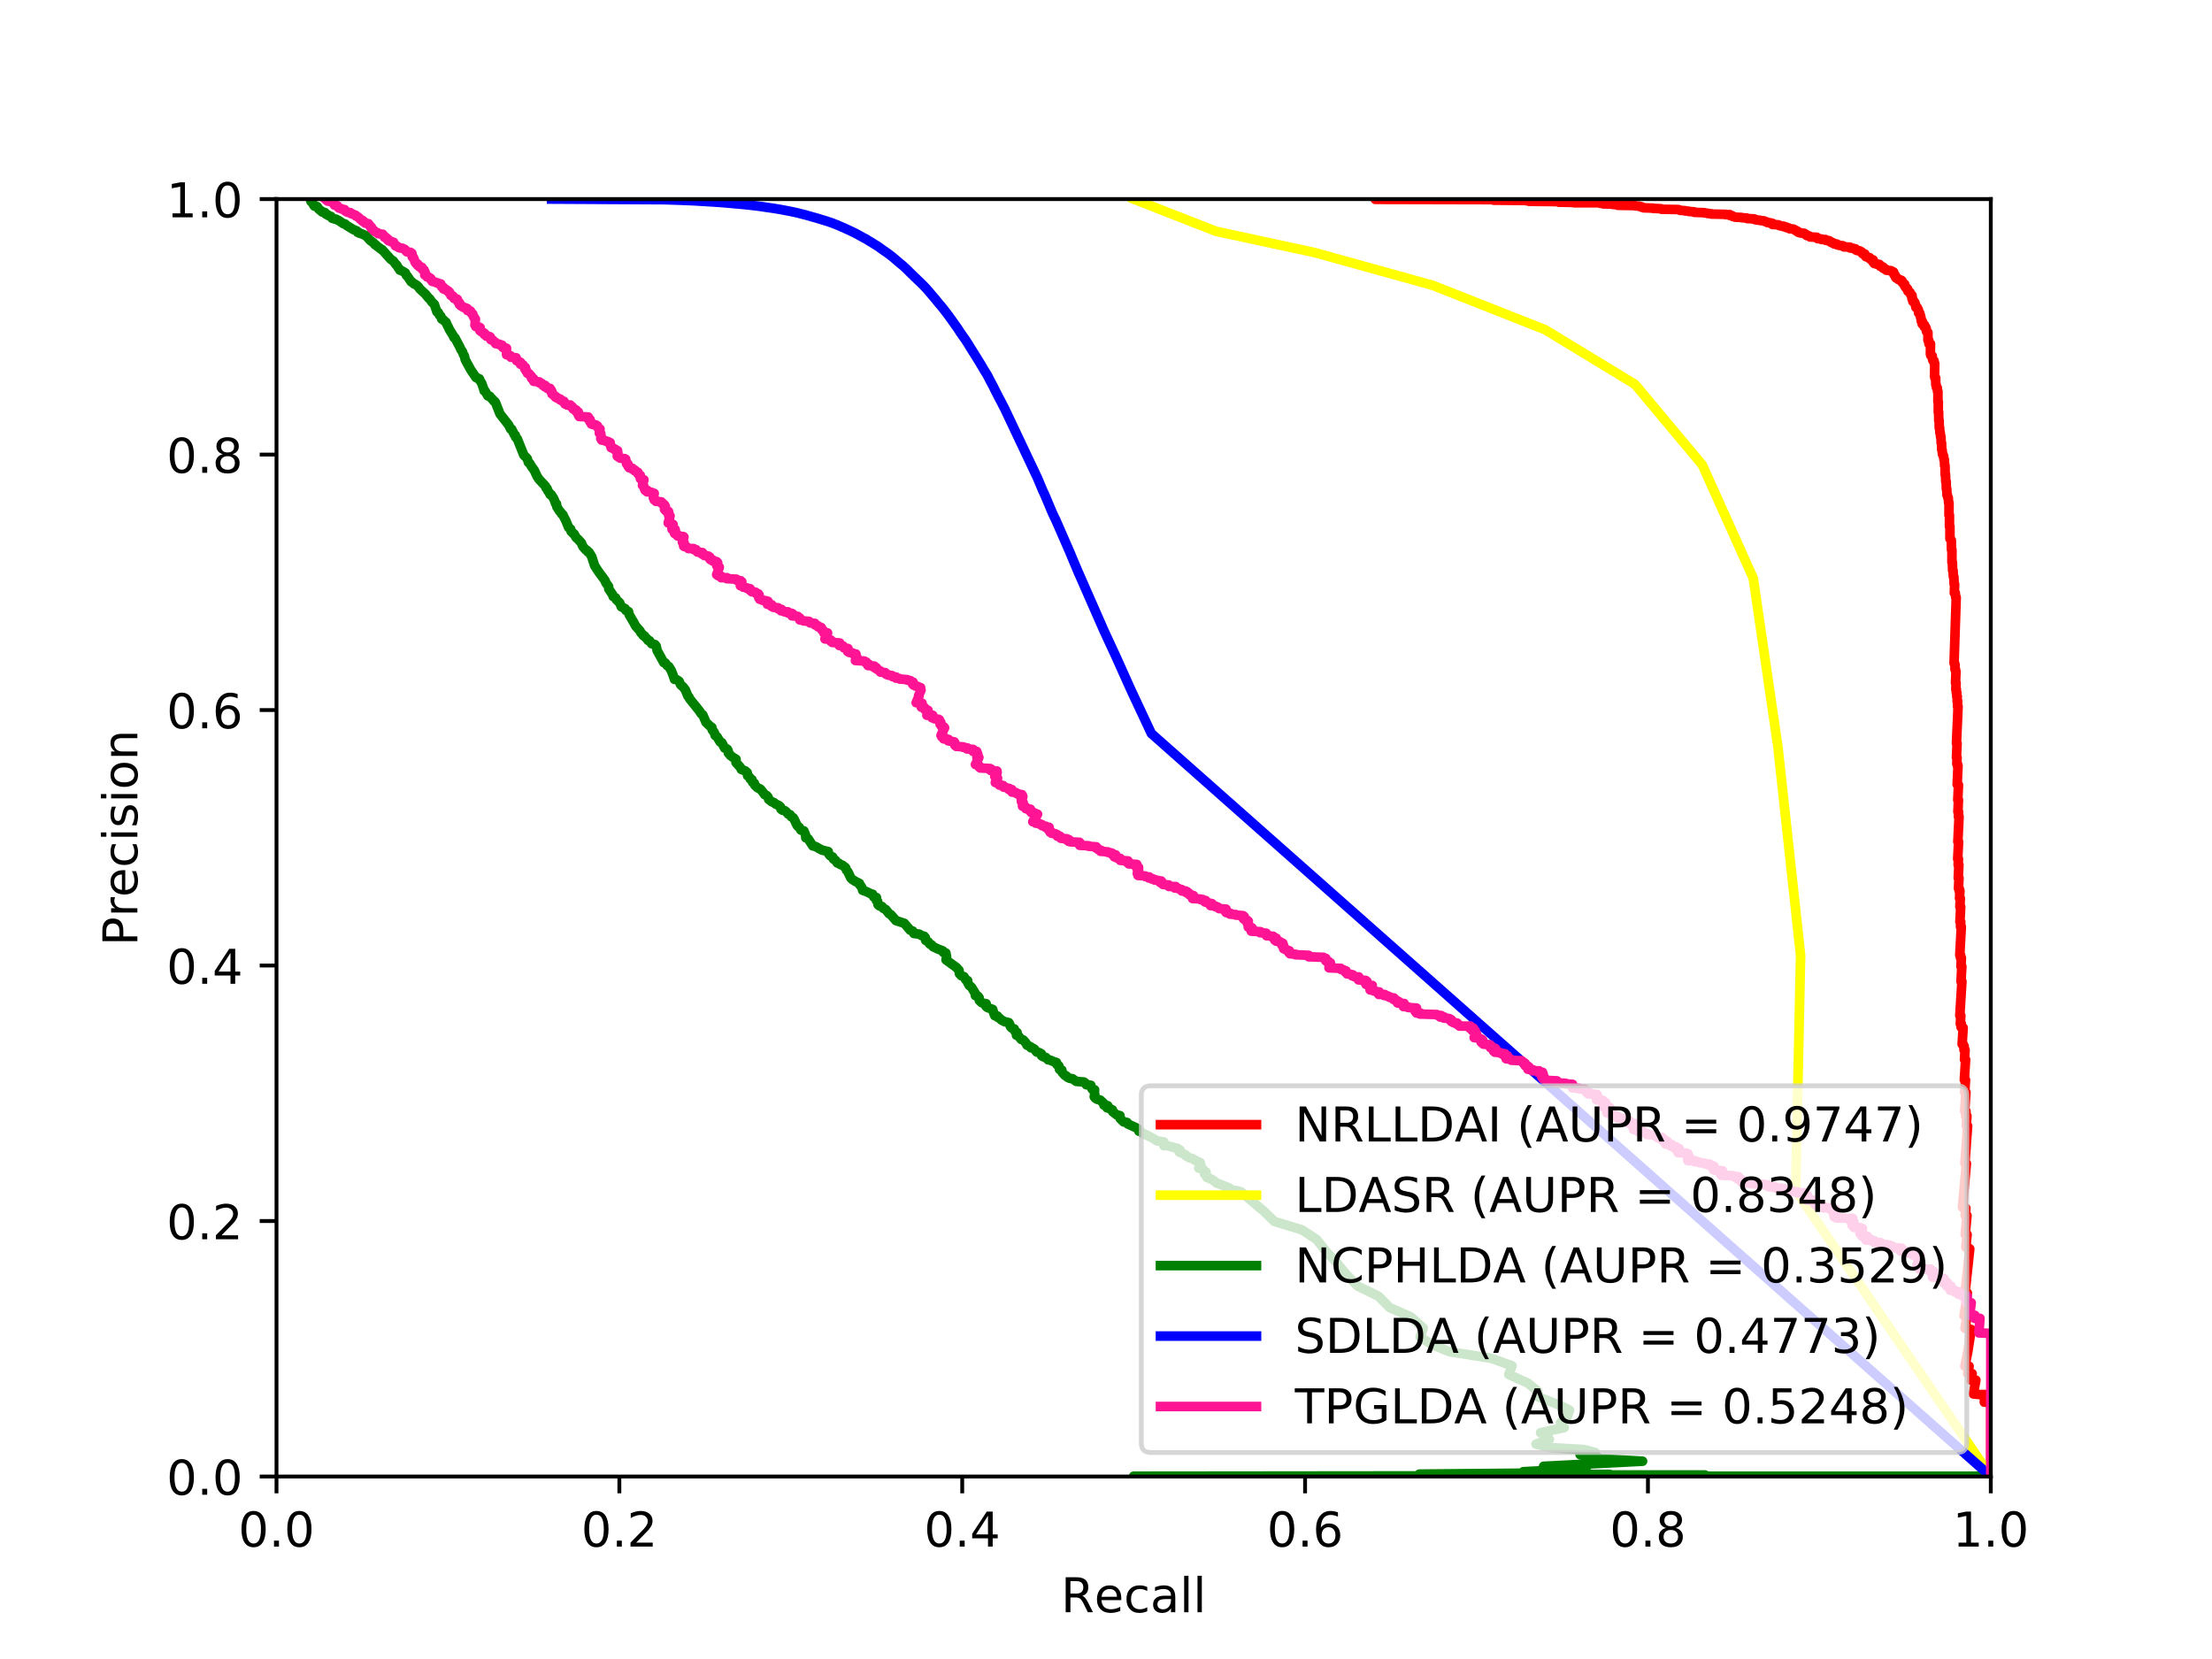 <?xml version="1.0" encoding="utf-8" standalone="no"?>
<!DOCTYPE svg PUBLIC "-//W3C//DTD SVG 1.1//EN"
  "http://www.w3.org/Graphics/SVG/1.1/DTD/svg11.dtd">
<!-- Created with matplotlib (https://matplotlib.org/) -->
<svg height="345.6pt" version="1.1" viewBox="0 0 460.8 345.6" width="460.8pt" xmlns="http://www.w3.org/2000/svg" xmlns:xlink="http://www.w3.org/1999/xlink">
 <defs>
  <style type="text/css">
*{stroke-linecap:butt;stroke-linejoin:round;}
  </style>
 </defs>
 <g id="figure_1">
  <g id="patch_1">
   <path d="M 0 345.6 
L 460.8 345.6 
L 460.8 0 
L 0 0 
z
" style="fill:#ffffff;"/>
  </g>
  <g id="axes_1">
   <g id="patch_2">
    <path d="M 57.6 307.584 
L 414.72 307.584 
L 414.72 41.472 
L 57.6 41.472 
z
" style="fill:#ffffff;"/>
   </g>
   <g id="matplotlib.axis_1">
    <g id="xtick_1">
     <g id="line2d_1">
      <defs>
       <path d="M 0 0 
L 0 3.5 
" id="m12216f941a" style="stroke:#000000;stroke-width:0.8;"/>
      </defs>
      <g>
       <use style="stroke:#000000;stroke-width:0.8;" x="57.6" xlink:href="#m12216f941a" y="307.584"/>
      </g>
     </g>
     <g id="text_1">
      <!-- 0.0 -->
      <defs>
       <path d="M 31.781 66.406 
Q 24.172 66.406 20.328 58.906 
Q 16.5 51.422 16.5 36.375 
Q 16.5 21.391 20.328 13.891 
Q 24.172 6.391 31.781 6.391 
Q 39.453 6.391 43.281 13.891 
Q 47.125 21.391 47.125 36.375 
Q 47.125 51.422 43.281 58.906 
Q 39.453 66.406 31.781 66.406 
z
M 31.781 74.219 
Q 44.047 74.219 50.516 64.516 
Q 56.984 54.828 56.984 36.375 
Q 56.984 17.969 50.516 8.266 
Q 44.047 -1.422 31.781 -1.422 
Q 19.531 -1.422 13.062 8.266 
Q 6.594 17.969 6.594 36.375 
Q 6.594 54.828 13.062 64.516 
Q 19.531 74.219 31.781 74.219 
z
" id="DejaVuSans-48"/>
       <path d="M 10.688 12.406 
L 21 12.406 
L 21 0 
L 10.688 0 
z
" id="DejaVuSans-46"/>
      </defs>
      <g transform="translate(49.648 322.182)scale(0.1 -0.1)">
       <use xlink:href="#DejaVuSans-48"/>
       <use x="63.623" xlink:href="#DejaVuSans-46"/>
       <use x="95.41" xlink:href="#DejaVuSans-48"/>
      </g>
     </g>
    </g>
    <g id="xtick_2">
     <g id="line2d_2">
      <g>
       <use style="stroke:#000000;stroke-width:0.8;" x="129.024" xlink:href="#m12216f941a" y="307.584"/>
      </g>
     </g>
     <g id="text_2">
      <!-- 0.2 -->
      <defs>
       <path d="M 19.188 8.297 
L 53.609 8.297 
L 53.609 0 
L 7.328 0 
L 7.328 8.297 
Q 12.938 14.109 22.625 23.891 
Q 32.328 33.688 34.812 36.531 
Q 39.547 41.844 41.422 45.531 
Q 43.312 49.219 43.312 52.781 
Q 43.312 58.594 39.234 62.25 
Q 35.156 65.922 28.609 65.922 
Q 23.969 65.922 18.812 64.312 
Q 13.672 62.703 7.812 59.422 
L 7.812 69.391 
Q 13.766 71.781 18.938 73 
Q 24.125 74.219 28.422 74.219 
Q 39.75 74.219 46.484 68.547 
Q 53.219 62.891 53.219 53.422 
Q 53.219 48.922 51.531 44.891 
Q 49.859 40.875 45.406 35.406 
Q 44.188 33.984 37.641 27.219 
Q 31.109 20.453 19.188 8.297 
z
" id="DejaVuSans-50"/>
      </defs>
      <g transform="translate(121.072 322.182)scale(0.1 -0.1)">
       <use xlink:href="#DejaVuSans-48"/>
       <use x="63.623" xlink:href="#DejaVuSans-46"/>
       <use x="95.41" xlink:href="#DejaVuSans-50"/>
      </g>
     </g>
    </g>
    <g id="xtick_3">
     <g id="line2d_3">
      <g>
       <use style="stroke:#000000;stroke-width:0.8;" x="200.448" xlink:href="#m12216f941a" y="307.584"/>
      </g>
     </g>
     <g id="text_3">
      <!-- 0.4 -->
      <defs>
       <path d="M 37.797 64.312 
L 12.891 25.391 
L 37.797 25.391 
z
M 35.203 72.906 
L 47.609 72.906 
L 47.609 25.391 
L 58.016 25.391 
L 58.016 17.188 
L 47.609 17.188 
L 47.609 0 
L 37.797 0 
L 37.797 17.188 
L 4.891 17.188 
L 4.891 26.703 
z
" id="DejaVuSans-52"/>
      </defs>
      <g transform="translate(192.496 322.182)scale(0.1 -0.1)">
       <use xlink:href="#DejaVuSans-48"/>
       <use x="63.623" xlink:href="#DejaVuSans-46"/>
       <use x="95.41" xlink:href="#DejaVuSans-52"/>
      </g>
     </g>
    </g>
    <g id="xtick_4">
     <g id="line2d_4">
      <g>
       <use style="stroke:#000000;stroke-width:0.8;" x="271.872" xlink:href="#m12216f941a" y="307.584"/>
      </g>
     </g>
     <g id="text_4">
      <!-- 0.6 -->
      <defs>
       <path d="M 33.016 40.375 
Q 26.375 40.375 22.484 35.828 
Q 18.609 31.297 18.609 23.391 
Q 18.609 15.531 22.484 10.953 
Q 26.375 6.391 33.016 6.391 
Q 39.656 6.391 43.531 10.953 
Q 47.406 15.531 47.406 23.391 
Q 47.406 31.297 43.531 35.828 
Q 39.656 40.375 33.016 40.375 
z
M 52.594 71.297 
L 52.594 62.312 
Q 48.875 64.062 45.094 64.984 
Q 41.312 65.922 37.594 65.922 
Q 27.828 65.922 22.672 59.328 
Q 17.531 52.734 16.797 39.406 
Q 19.672 43.656 24.016 45.922 
Q 28.375 48.188 33.594 48.188 
Q 44.578 48.188 50.953 41.516 
Q 57.328 34.859 57.328 23.391 
Q 57.328 12.156 50.688 5.359 
Q 44.047 -1.422 33.016 -1.422 
Q 20.359 -1.422 13.672 8.266 
Q 6.984 17.969 6.984 36.375 
Q 6.984 53.656 15.188 63.938 
Q 23.391 74.219 37.203 74.219 
Q 40.922 74.219 44.703 73.484 
Q 48.484 72.75 52.594 71.297 
z
" id="DejaVuSans-54"/>
      </defs>
      <g transform="translate(263.92 322.182)scale(0.1 -0.1)">
       <use xlink:href="#DejaVuSans-48"/>
       <use x="63.623" xlink:href="#DejaVuSans-46"/>
       <use x="95.41" xlink:href="#DejaVuSans-54"/>
      </g>
     </g>
    </g>
    <g id="xtick_5">
     <g id="line2d_5">
      <g>
       <use style="stroke:#000000;stroke-width:0.8;" x="343.296" xlink:href="#m12216f941a" y="307.584"/>
      </g>
     </g>
     <g id="text_5">
      <!-- 0.8 -->
      <defs>
       <path d="M 31.781 34.625 
Q 24.75 34.625 20.719 30.859 
Q 16.703 27.094 16.703 20.516 
Q 16.703 13.922 20.719 10.156 
Q 24.75 6.391 31.781 6.391 
Q 38.812 6.391 42.859 10.172 
Q 46.922 13.969 46.922 20.516 
Q 46.922 27.094 42.891 30.859 
Q 38.875 34.625 31.781 34.625 
z
M 21.922 38.812 
Q 15.578 40.375 12.031 44.719 
Q 8.5 49.078 8.5 55.328 
Q 8.5 64.062 14.719 69.141 
Q 20.953 74.219 31.781 74.219 
Q 42.672 74.219 48.875 69.141 
Q 55.078 64.062 55.078 55.328 
Q 55.078 49.078 51.531 44.719 
Q 48 40.375 41.703 38.812 
Q 48.828 37.156 52.797 32.312 
Q 56.781 27.484 56.781 20.516 
Q 56.781 9.906 50.312 4.234 
Q 43.844 -1.422 31.781 -1.422 
Q 19.734 -1.422 13.25 4.234 
Q 6.781 9.906 6.781 20.516 
Q 6.781 27.484 10.781 32.312 
Q 14.797 37.156 21.922 38.812 
z
M 18.312 54.391 
Q 18.312 48.734 21.844 45.562 
Q 25.391 42.391 31.781 42.391 
Q 38.141 42.391 41.719 45.562 
Q 45.312 48.734 45.312 54.391 
Q 45.312 60.062 41.719 63.234 
Q 38.141 66.406 31.781 66.406 
Q 25.391 66.406 21.844 63.234 
Q 18.312 60.062 18.312 54.391 
z
" id="DejaVuSans-56"/>
      </defs>
      <g transform="translate(335.344 322.182)scale(0.1 -0.1)">
       <use xlink:href="#DejaVuSans-48"/>
       <use x="63.623" xlink:href="#DejaVuSans-46"/>
       <use x="95.41" xlink:href="#DejaVuSans-56"/>
      </g>
     </g>
    </g>
    <g id="xtick_6">
     <g id="line2d_6">
      <g>
       <use style="stroke:#000000;stroke-width:0.8;" x="414.72" xlink:href="#m12216f941a" y="307.584"/>
      </g>
     </g>
     <g id="text_6">
      <!-- 1.0 -->
      <defs>
       <path d="M 12.406 8.297 
L 28.516 8.297 
L 28.516 63.922 
L 10.984 60.406 
L 10.984 69.391 
L 28.422 72.906 
L 38.281 72.906 
L 38.281 8.297 
L 54.391 8.297 
L 54.391 0 
L 12.406 0 
z
" id="DejaVuSans-49"/>
      </defs>
      <g transform="translate(406.768 322.182)scale(0.1 -0.1)">
       <use xlink:href="#DejaVuSans-49"/>
       <use x="63.623" xlink:href="#DejaVuSans-46"/>
       <use x="95.41" xlink:href="#DejaVuSans-48"/>
      </g>
     </g>
    </g>
    <g id="text_7">
     <!-- Recall -->
     <defs>
      <path d="M 44.391 34.188 
Q 47.562 33.109 50.562 29.594 
Q 53.562 26.078 56.594 19.922 
L 66.609 0 
L 56 0 
L 46.688 18.703 
Q 43.062 26.031 39.672 28.422 
Q 36.281 30.812 30.422 30.812 
L 19.672 30.812 
L 19.672 0 
L 9.812 0 
L 9.812 72.906 
L 32.078 72.906 
Q 44.578 72.906 50.734 67.672 
Q 56.891 62.453 56.891 51.906 
Q 56.891 45.016 53.688 40.469 
Q 50.484 35.938 44.391 34.188 
z
M 19.672 64.797 
L 19.672 38.922 
L 32.078 38.922 
Q 39.203 38.922 42.844 42.219 
Q 46.484 45.516 46.484 51.906 
Q 46.484 58.297 42.844 61.547 
Q 39.203 64.797 32.078 64.797 
z
" id="DejaVuSans-82"/>
      <path d="M 56.203 29.594 
L 56.203 25.203 
L 14.891 25.203 
Q 15.484 15.922 20.484 11.062 
Q 25.484 6.203 34.422 6.203 
Q 39.594 6.203 44.453 7.469 
Q 49.312 8.734 54.109 11.281 
L 54.109 2.781 
Q 49.266 0.734 44.188 -0.344 
Q 39.109 -1.422 33.891 -1.422 
Q 20.797 -1.422 13.156 6.188 
Q 5.516 13.812 5.516 26.812 
Q 5.516 40.234 12.766 48.109 
Q 20.016 56 32.328 56 
Q 43.359 56 49.781 48.891 
Q 56.203 41.797 56.203 29.594 
z
M 47.219 32.234 
Q 47.125 39.594 43.094 43.984 
Q 39.062 48.391 32.422 48.391 
Q 24.906 48.391 20.391 44.141 
Q 15.875 39.891 15.188 32.172 
z
" id="DejaVuSans-101"/>
      <path d="M 48.781 52.594 
L 48.781 44.188 
Q 44.969 46.297 41.141 47.344 
Q 37.312 48.391 33.406 48.391 
Q 24.656 48.391 19.812 42.844 
Q 14.984 37.312 14.984 27.297 
Q 14.984 17.281 19.812 11.734 
Q 24.656 6.203 33.406 6.203 
Q 37.312 6.203 41.141 7.25 
Q 44.969 8.297 48.781 10.406 
L 48.781 2.094 
Q 45.016 0.344 40.984 -0.531 
Q 36.969 -1.422 32.422 -1.422 
Q 20.062 -1.422 12.781 6.344 
Q 5.516 14.109 5.516 27.297 
Q 5.516 40.672 12.859 48.328 
Q 20.219 56 33.016 56 
Q 37.156 56 41.109 55.141 
Q 45.062 54.297 48.781 52.594 
z
" id="DejaVuSans-99"/>
      <path d="M 34.281 27.484 
Q 23.391 27.484 19.188 25 
Q 14.984 22.516 14.984 16.5 
Q 14.984 11.719 18.141 8.906 
Q 21.297 6.109 26.703 6.109 
Q 34.188 6.109 38.703 11.406 
Q 43.219 16.703 43.219 25.484 
L 43.219 27.484 
z
M 52.203 31.203 
L 52.203 0 
L 43.219 0 
L 43.219 8.297 
Q 40.141 3.328 35.547 0.953 
Q 30.953 -1.422 24.312 -1.422 
Q 15.922 -1.422 10.953 3.297 
Q 6 8.016 6 15.922 
Q 6 25.141 12.172 29.828 
Q 18.359 34.516 30.609 34.516 
L 43.219 34.516 
L 43.219 35.406 
Q 43.219 41.609 39.141 45 
Q 35.062 48.391 27.688 48.391 
Q 23 48.391 18.547 47.266 
Q 14.109 46.141 10.016 43.891 
L 10.016 52.203 
Q 14.938 54.109 19.578 55.047 
Q 24.219 56 28.609 56 
Q 40.484 56 46.344 49.844 
Q 52.203 43.703 52.203 31.203 
z
" id="DejaVuSans-97"/>
      <path d="M 9.422 75.984 
L 18.406 75.984 
L 18.406 0 
L 9.422 0 
z
" id="DejaVuSans-108"/>
     </defs>
     <g transform="translate(221.021 335.861)scale(0.1 -0.1)">
      <use xlink:href="#DejaVuSans-82"/>
      <use x="69.42" xlink:href="#DejaVuSans-101"/>
      <use x="130.943" xlink:href="#DejaVuSans-99"/>
      <use x="185.924" xlink:href="#DejaVuSans-97"/>
      <use x="247.203" xlink:href="#DejaVuSans-108"/>
      <use x="274.986" xlink:href="#DejaVuSans-108"/>
     </g>
    </g>
   </g>
   <g id="matplotlib.axis_2">
    <g id="ytick_1">
     <g id="line2d_7">
      <defs>
       <path d="M 0 0 
L -3.5 0 
" id="m9ab2702a2f" style="stroke:#000000;stroke-width:0.8;"/>
      </defs>
      <g>
       <use style="stroke:#000000;stroke-width:0.8;" x="57.6" xlink:href="#m9ab2702a2f" y="307.584"/>
      </g>
     </g>
     <g id="text_8">
      <!-- 0.0 -->
      <g transform="translate(34.697 311.383)scale(0.1 -0.1)">
       <use xlink:href="#DejaVuSans-48"/>
       <use x="63.623" xlink:href="#DejaVuSans-46"/>
       <use x="95.41" xlink:href="#DejaVuSans-48"/>
      </g>
     </g>
    </g>
    <g id="ytick_2">
     <g id="line2d_8">
      <g>
       <use style="stroke:#000000;stroke-width:0.8;" x="57.6" xlink:href="#m9ab2702a2f" y="254.362"/>
      </g>
     </g>
     <g id="text_9">
      <!-- 0.2 -->
      <g transform="translate(34.697 258.161)scale(0.1 -0.1)">
       <use xlink:href="#DejaVuSans-48"/>
       <use x="63.623" xlink:href="#DejaVuSans-46"/>
       <use x="95.41" xlink:href="#DejaVuSans-50"/>
      </g>
     </g>
    </g>
    <g id="ytick_3">
     <g id="line2d_9">
      <g>
       <use style="stroke:#000000;stroke-width:0.8;" x="57.6" xlink:href="#m9ab2702a2f" y="201.139"/>
      </g>
     </g>
     <g id="text_10">
      <!-- 0.4 -->
      <g transform="translate(34.697 204.938)scale(0.1 -0.1)">
       <use xlink:href="#DejaVuSans-48"/>
       <use x="63.623" xlink:href="#DejaVuSans-46"/>
       <use x="95.41" xlink:href="#DejaVuSans-52"/>
      </g>
     </g>
    </g>
    <g id="ytick_4">
     <g id="line2d_10">
      <g>
       <use style="stroke:#000000;stroke-width:0.8;" x="57.6" xlink:href="#m9ab2702a2f" y="147.917"/>
      </g>
     </g>
     <g id="text_11">
      <!-- 0.6 -->
      <g transform="translate(34.697 151.716)scale(0.1 -0.1)">
       <use xlink:href="#DejaVuSans-48"/>
       <use x="63.623" xlink:href="#DejaVuSans-46"/>
       <use x="95.41" xlink:href="#DejaVuSans-54"/>
      </g>
     </g>
    </g>
    <g id="ytick_5">
     <g id="line2d_11">
      <g>
       <use style="stroke:#000000;stroke-width:0.8;" x="57.6" xlink:href="#m9ab2702a2f" y="94.694"/>
      </g>
     </g>
     <g id="text_12">
      <!-- 0.8 -->
      <g transform="translate(34.697 98.494)scale(0.1 -0.1)">
       <use xlink:href="#DejaVuSans-48"/>
       <use x="63.623" xlink:href="#DejaVuSans-46"/>
       <use x="95.41" xlink:href="#DejaVuSans-56"/>
      </g>
     </g>
    </g>
    <g id="ytick_6">
     <g id="line2d_12">
      <g>
       <use style="stroke:#000000;stroke-width:0.8;" x="57.6" xlink:href="#m9ab2702a2f" y="41.472"/>
      </g>
     </g>
     <g id="text_13">
      <!-- 1.0 -->
      <g transform="translate(34.697 45.271)scale(0.1 -0.1)">
       <use xlink:href="#DejaVuSans-49"/>
       <use x="63.623" xlink:href="#DejaVuSans-46"/>
       <use x="95.41" xlink:href="#DejaVuSans-48"/>
      </g>
     </g>
    </g>
    <g id="text_14">
     <!-- Precision -->
     <defs>
      <path d="M 19.672 64.797 
L 19.672 37.406 
L 32.078 37.406 
Q 38.969 37.406 42.719 40.969 
Q 46.484 44.531 46.484 51.125 
Q 46.484 57.672 42.719 61.234 
Q 38.969 64.797 32.078 64.797 
z
M 9.812 72.906 
L 32.078 72.906 
Q 44.344 72.906 50.609 67.359 
Q 56.891 61.812 56.891 51.125 
Q 56.891 40.328 50.609 34.812 
Q 44.344 29.297 32.078 29.297 
L 19.672 29.297 
L 19.672 0 
L 9.812 0 
z
" id="DejaVuSans-80"/>
      <path d="M 41.109 46.297 
Q 39.594 47.172 37.812 47.578 
Q 36.031 48 33.891 48 
Q 26.266 48 22.188 43.047 
Q 18.109 38.094 18.109 28.812 
L 18.109 0 
L 9.078 0 
L 9.078 54.688 
L 18.109 54.688 
L 18.109 46.188 
Q 20.953 51.172 25.484 53.578 
Q 30.031 56 36.531 56 
Q 37.453 56 38.578 55.875 
Q 39.703 55.766 41.062 55.516 
z
" id="DejaVuSans-114"/>
      <path d="M 9.422 54.688 
L 18.406 54.688 
L 18.406 0 
L 9.422 0 
z
M 9.422 75.984 
L 18.406 75.984 
L 18.406 64.594 
L 9.422 64.594 
z
" id="DejaVuSans-105"/>
      <path d="M 44.281 53.078 
L 44.281 44.578 
Q 40.484 46.531 36.375 47.5 
Q 32.281 48.484 27.875 48.484 
Q 21.188 48.484 17.844 46.438 
Q 14.5 44.391 14.5 40.281 
Q 14.5 37.156 16.891 35.375 
Q 19.281 33.594 26.516 31.984 
L 29.594 31.297 
Q 39.156 29.25 43.188 25.516 
Q 47.219 21.781 47.219 15.094 
Q 47.219 7.469 41.188 3.016 
Q 35.156 -1.422 24.609 -1.422 
Q 20.219 -1.422 15.453 -0.562 
Q 10.688 0.297 5.422 2 
L 5.422 11.281 
Q 10.406 8.688 15.234 7.391 
Q 20.062 6.109 24.812 6.109 
Q 31.156 6.109 34.562 8.281 
Q 37.984 10.453 37.984 14.406 
Q 37.984 18.062 35.516 20.016 
Q 33.062 21.969 24.703 23.781 
L 21.578 24.516 
Q 13.234 26.266 9.516 29.906 
Q 5.812 33.547 5.812 39.891 
Q 5.812 47.609 11.281 51.797 
Q 16.75 56 26.812 56 
Q 31.781 56 36.172 55.266 
Q 40.578 54.547 44.281 53.078 
z
" id="DejaVuSans-115"/>
      <path d="M 30.609 48.391 
Q 23.391 48.391 19.188 42.75 
Q 14.984 37.109 14.984 27.297 
Q 14.984 17.484 19.156 11.844 
Q 23.344 6.203 30.609 6.203 
Q 37.797 6.203 41.984 11.859 
Q 46.188 17.531 46.188 27.297 
Q 46.188 37.016 41.984 42.703 
Q 37.797 48.391 30.609 48.391 
z
M 30.609 56 
Q 42.328 56 49.016 48.375 
Q 55.719 40.766 55.719 27.297 
Q 55.719 13.875 49.016 6.219 
Q 42.328 -1.422 30.609 -1.422 
Q 18.844 -1.422 12.172 6.219 
Q 5.516 13.875 5.516 27.297 
Q 5.516 40.766 12.172 48.375 
Q 18.844 56 30.609 56 
z
" id="DejaVuSans-111"/>
      <path d="M 54.891 33.016 
L 54.891 0 
L 45.906 0 
L 45.906 32.719 
Q 45.906 40.484 42.875 44.328 
Q 39.844 48.188 33.797 48.188 
Q 26.516 48.188 22.312 43.547 
Q 18.109 38.922 18.109 30.906 
L 18.109 0 
L 9.078 0 
L 9.078 54.688 
L 18.109 54.688 
L 18.109 46.188 
Q 21.344 51.125 25.703 53.562 
Q 30.078 56 35.797 56 
Q 45.219 56 50.047 50.172 
Q 54.891 44.344 54.891 33.016 
z
" id="DejaVuSans-110"/>
     </defs>
     <g transform="translate(28.617 197.033)rotate(-90)scale(0.1 -0.1)">
      <use xlink:href="#DejaVuSans-80"/>
      <use x="60.287" xlink:href="#DejaVuSans-114"/>
      <use x="101.369" xlink:href="#DejaVuSans-101"/>
      <use x="162.893" xlink:href="#DejaVuSans-99"/>
      <use x="217.873" xlink:href="#DejaVuSans-105"/>
      <use x="245.656" xlink:href="#DejaVuSans-115"/>
      <use x="297.756" xlink:href="#DejaVuSans-105"/>
      <use x="325.539" xlink:href="#DejaVuSans-111"/>
      <use x="386.721" xlink:href="#DejaVuSans-110"/>
     </g>
    </g>
   </g>
   <g id="line2d_13">
    <path clip-path="url(#p47c8b3b772)" d="M 286.526 41.472 
L 286.507 41.531 
L 286.605 41.531 
L 311.178 41.59 
L 311.145 41.708 
L 311.225 41.708 
L 317.969 41.767 
L 317.953 41.825 
L 318.037 41.825 
L 318.57 41.884 
L 318.555 41.943 
L 318.639 41.943 
L 324.685 42.002 
L 324.699 42.12 
L 324.744 42.12 
L 327.869 42.179 
L 327.855 42.238 
L 327.945 42.238 
L 333.367 42.238 
L 333.353 42.297 
L 333.339 42.356 
L 333.434 42.356 
L 333.989 42.414 
L 333.975 42.473 
L 334.07 42.473 
L 335.972 42.532 
L 335.958 42.591 
L 336.055 42.591 
L 336.912 42.65 
L 336.983 42.768 
L 340.614 42.827 
L 340.601 42.886 
L 340.701 42.886 
L 341.489 42.945 
L 341.476 43.003 
L 341.576 43.003 
L 341.916 43.062 
L 341.991 43.18 
L 342.433 43.239 
L 342.42 43.298 
L 342.521 43.298 
L 344.396 43.357 
L 344.383 43.416 
L 344.486 43.416 
L 346.023 43.475 
L 346.102 43.592 
L 349.671 43.651 
L 349.659 43.71 
L 349.765 43.71 
L 350.021 43.769 
L 350.009 43.828 
L 350.116 43.828 
L 351.07 43.887 
L 351.059 43.946 
L 351.166 43.946 
L 351.857 44.005 
L 351.846 44.064 
L 351.954 44.064 
L 352.922 44.123 
L 352.954 44.24 
L 353.009 44.24 
L 355.034 44.299 
L 355.023 44.358 
L 355.133 44.358 
L 355.734 44.417 
L 355.723 44.476 
L 355.834 44.476 
L 356.494 44.535 
L 356.483 44.594 
L 356.595 44.594 
L 359.472 44.653 
L 359.461 44.712 
L 359.518 44.712 
L 360.379 44.712 
L 360.368 44.77 
L 360.348 44.888 
L 360.405 44.888 
L 360.856 44.947 
L 360.846 45.006 
L 360.904 45.006 
L 361.009 45.065 
L 360.999 45.124 
L 361.057 45.124 
L 361.452 45.183 
L 361.442 45.242 
L 361.5 45.242 
L 362.831 45.301 
L 362.821 45.359 
L 362.88 45.359 
L 363.929 45.418 
L 363.968 45.536 
L 365.443 45.595 
L 365.424 45.713 
L 365.484 45.713 
L 365.893 45.772 
L 365.883 45.831 
L 365.943 45.831 
L 366.714 45.89 
L 366.705 45.948 
L 366.765 45.948 
L 367.481 46.007 
L 367.472 46.066 
L 367.532 46.066 
L 367.765 46.125 
L 367.756 46.184 
L 367.817 46.184 
L 368.112 46.243 
L 368.154 46.361 
L 368.878 46.42 
L 368.86 46.537 
L 368.921 46.537 
L 369.289 46.537 
L 369.28 46.596 
L 369.253 46.773 
L 369.314 46.773 
L 370.478 46.832 
L 370.522 46.95 
L 370.886 47.009 
L 370.877 47.068 
L 370.939 47.068 
L 371.616 47.126 
L 371.598 47.244 
L 371.661 47.244 
L 372.153 47.303 
L 372.136 47.421 
L 372.199 47.421 
L 372.63 47.48 
L 372.622 47.539 
L 372.685 47.539 
L 372.802 47.598 
L 372.794 47.657 
L 372.857 47.657 
L 373.608 47.715 
L 373.599 47.774 
L 373.663 47.774 
L 373.845 47.833 
L 373.837 47.892 
L 373.9 47.892 
L 374.019 47.951 
L 374.011 48.01 
L 374.075 48.01 
L 374.321 48.069 
L 374.361 48.246 
L 374.672 48.304 
L 374.656 48.422 
L 374.72 48.422 
L 375.096 48.481 
L 375.088 48.54 
L 375.152 48.54 
L 375.852 48.599 
L 375.844 48.658 
L 375.909 48.658 
L 375.973 48.658 
L 375.966 48.717 
L 375.958 48.776 
L 376.022 48.776 
L 376.208 48.835 
L 376.201 48.893 
L 376.265 48.893 
L 376.33 48.893 
L 376.322 48.952 
L 376.372 49.07 
L 376.818 49.129 
L 376.811 49.188 
L 376.876 49.188 
L 377.006 49.188 
L 376.998 49.247 
L 377.048 49.365 
L 378.481 49.424 
L 378.459 49.6 
L 378.524 49.6 
L 378.649 49.659 
L 378.641 49.718 
L 378.707 49.718 
L 379.427 49.777 
L 379.479 49.895 
L 380.277 49.895 
L 380.269 49.954 
L 380.322 50.071 
L 381.05 50.13 
L 381.036 50.248 
L 381.103 50.248 
L 381.231 50.307 
L 381.224 50.366 
L 381.291 50.366 
L 381.425 50.366 
L 381.418 50.425 
L 381.412 50.484 
L 381.479 50.484 
L 381.681 50.484 
L 381.674 50.543 
L 381.667 50.602 
L 381.735 50.602 
L 382.065 50.66 
L 382.112 50.837 
L 382.655 50.837 
L 382.648 50.896 
L 382.702 51.014 
L 383.172 51.073 
L 383.165 51.132 
L 383.234 51.132 
L 383.911 51.191 
L 383.904 51.249 
L 383.973 51.249 
L 384.041 51.249 
L 384.035 51.308 
L 384.09 51.426 
L 385.393 51.485 
L 385.375 51.662 
L 385.444 51.662 
L 386.063 51.721 
L 386.057 51.78 
L 386.126 51.78 
L 386.538 51.838 
L 386.584 52.074 
L 386.858 52.133 
L 386.852 52.192 
L 386.922 52.192 
L 387.407 52.251 
L 387.466 52.369 
L 387.742 52.427 
L 387.73 52.545 
L 387.801 52.545 
L 387.871 52.545 
L 387.865 52.604 
L 387.86 52.663 
L 387.93 52.663 
L 388.001 52.663 
L 387.995 52.722 
L 387.984 52.84 
L 388.054 52.84 
L 388.474 52.899 
L 388.511 53.252 
L 388.653 53.252 
L 388.647 53.311 
L 388.702 53.488 
L 389.052 53.547 
L 389.047 53.605 
L 389.118 53.605 
L 389.47 53.664 
L 389.52 53.9 
L 389.658 53.959 
L 389.719 54.077 
L 390.216 54.136 
L 390.241 54.666 
L 390.38 54.725 
L 390.436 54.901 
L 390.871 54.901 
L 390.865 54.96 
L 390.86 55.019 
L 390.933 55.019 
L 391.509 55.078 
L 391.567 55.255 
L 391.713 55.255 
L 391.708 55.314 
L 391.693 55.49 
L 391.766 55.49 
L 392.053 55.549 
L 392.048 55.608 
L 392.121 55.608 
L 392.268 55.608 
L 392.263 55.667 
L 392.317 55.903 
L 392.679 55.961 
L 392.739 56.138 
L 393.029 56.197 
L 393.019 56.315 
L 393.093 56.315 
L 393.903 56.374 
L 393.899 56.433 
L 393.973 56.433 
L 394.047 56.433 
L 394.043 56.492 
L 394.038 56.551 
L 394.112 56.551 
L 394.257 56.609 
L 394.252 56.668 
L 394.327 56.668 
L 394.476 56.668 
L 394.471 56.727 
L 394.515 57.14 
L 394.66 57.198 
L 394.651 57.316 
L 394.726 57.316 
L 394.801 57.316 
L 394.796 57.375 
L 394.845 57.729 
L 394.92 57.729 
L 394.915 57.787 
L 394.982 57.905 
L 395.278 57.964 
L 395.345 58.082 
L 395.421 58.082 
L 395.416 58.141 
L 395.412 58.2 
L 395.487 58.2 
L 395.785 58.259 
L 395.777 58.376 
L 395.853 58.376 
L 396.08 58.376 
L 396.076 58.435 
L 396.072 58.494 
L 396.148 58.494 
L 396.223 58.494 
L 396.219 58.553 
L 396.203 58.789 
L 396.279 58.789 
L 396.427 58.848 
L 396.486 59.083 
L 396.563 59.083 
L 396.559 59.142 
L 396.555 59.201 
L 396.631 59.201 
L 396.784 59.201 
L 396.78 59.26 
L 396.828 59.672 
L 396.977 59.731 
L 397.038 59.967 
L 397.264 60.026 
L 397.329 60.202 
L 397.406 60.202 
L 397.402 60.261 
L 397.452 60.674 
L 397.68 60.732 
L 397.749 60.85 
L 397.9 60.909 
L 397.958 61.204 
L 398.036 61.204 
L 398.032 61.263 
L 398.025 61.38 
L 398.102 61.38 
L 398.18 61.38 
L 398.176 61.439 
L 398.169 61.557 
L 398.246 61.557 
L 398.324 61.557 
L 398.32 61.616 
L 398.283 62.205 
L 398.361 62.205 
L 398.439 62.205 
L 398.435 62.264 
L 398.48 62.794 
L 398.79 62.853 
L 398.853 63.088 
L 398.932 63.088 
L 398.928 63.147 
L 398.985 63.501 
L 399.064 63.501 
L 399.06 63.56 
L 399.11 64.031 
L 399.423 64.09 
L 399.481 64.443 
L 399.636 64.502 
L 399.674 65.209 
L 399.913 65.209 
L 399.909 65.268 
L 399.968 65.621 
L 400.048 65.621 
L 400.045 65.68 
L 400.098 66.151 
L 400.178 66.151 
L 400.174 66.21 
L 400.217 66.858 
L 400.455 66.917 
L 400.422 67.506 
L 400.503 67.506 
L 400.745 67.506 
L 400.742 67.565 
L 400.735 67.683 
L 400.816 67.683 
L 400.897 67.683 
L 400.894 67.742 
L 400.874 68.095 
L 400.955 68.095 
L 401.118 68.095 
L 401.115 68.154 
L 401.183 68.389 
L 401.265 68.389 
L 401.261 68.448 
L 401.311 69.037 
L 401.393 69.037 
L 401.39 69.096 
L 401.465 69.214 
L 401.626 69.273 
L 401.623 70.863 
L 401.788 70.863 
L 401.785 70.922 
L 401.831 71.629 
L 402.162 71.629 
L 402.159 71.688 
L 402.136 73.749 
L 402.22 73.749 
L 402.217 73.808 
L 402.205 74.044 
L 402.289 74.044 
L 402.373 74.044 
L 402.37 74.103 
L 402.367 74.162 
L 402.451 74.162 
L 402.535 74.162 
L 402.532 74.221 
L 402.583 74.869 
L 402.668 74.869 
L 402.665 74.927 
L 402.656 75.104 
L 402.74 75.104 
L 402.906 75.163 
L 402.962 75.752 
L 403.047 75.752 
L 403.044 75.811 
L 403.002 78.403 
L 403.088 78.403 
L 403.085 78.461 
L 403.071 78.756 
L 403.157 78.756 
L 403.243 78.756 
L 403.24 78.815 
L 403.261 80.17 
L 403.347 80.17 
L 403.344 80.228 
L 403.406 80.759 
L 403.577 80.817 
L 403.628 81.583 
L 403.715 81.583 
L 403.712 81.642 
L 403.702 83.704 
L 403.791 83.704 
L 403.788 83.762 
L 403.776 85.883 
L 403.865 85.883 
L 403.862 85.942 
L 403.873 87.591 
L 403.963 87.591 
L 403.96 87.65 
L 403.98 89.122 
L 404.071 89.122 
L 404.068 89.181 
L 404.112 90.183 
L 404.203 90.183 
L 404.2 90.242 
L 404.255 91.007 
L 404.347 91.007 
L 404.344 91.066 
L 404.378 92.303 
L 404.47 92.303 
L 404.468 92.362 
L 404.497 93.717 
L 404.59 93.717 
L 404.588 93.776 
L 404.643 94.6 
L 404.736 94.6 
L 404.733 94.659 
L 404.811 95.012 
L 404.904 95.012 
L 404.902 95.071 
L 404.964 95.778 
L 405.058 95.778 
L 405.055 95.837 
L 405.097 97.015 
L 405.192 97.015 
L 405.189 97.074 
L 405.206 98.841 
L 405.301 98.841 
L 405.299 98.9 
L 405.333 100.313 
L 405.429 100.313 
L 405.426 100.372 
L 405.458 101.845 
L 405.555 101.845 
L 405.553 101.904 
L 405.596 103.141 
L 405.694 103.141 
L 405.692 103.2 
L 405.769 103.671 
L 405.867 103.671 
L 405.865 103.73 
L 405.921 104.731 
L 406.02 104.731 
L 406.017 104.79 
L 406.01 107.323 
L 406.11 107.323 
L 406.107 107.382 
L 406.111 109.679 
L 406.212 109.679 
L 406.21 109.738 
L 406.207 112.211 
L 406.31 112.211 
L 406.307 112.27 
L 406.398 112.565 
L 406.501 112.565 
L 406.498 112.624 
L 406.524 114.508 
L 406.628 114.508 
L 406.625 114.567 
L 406.623 117.159 
L 406.729 117.159 
L 406.726 117.218 
L 406.765 118.867 
L 406.871 118.867 
L 406.869 118.926 
L 406.925 120.163 
L 407.033 120.163 
L 407.031 120.222 
L 407.079 121.694 
L 407.188 121.694 
L 407.185 121.753 
L 407.115 123.52 
L 407.224 123.52 
L 407.334 123.52 
L 407.331 123.579 
L 407.407 124.463 
L 407.517 124.463 
L 407.515 124.522 
L 407.067 138.128 
L 407.186 138.128 
L 407.184 138.186 
L 407.171 138.481 
L 407.29 138.481 
L 407.288 138.54 
L 407.249 139.423 
L 407.369 139.423 
L 407.367 139.482 
L 407.357 139.718 
L 407.469 139.895 
L 407.368 142.251 
L 407.49 142.251 
L 407.488 142.309 
L 407.432 143.605 
L 407.555 143.605 
L 407.552 143.664 
L 407.525 144.312 
L 407.648 144.312 
L 407.646 144.371 
L 407.616 145.078 
L 407.74 145.078 
L 407.738 145.137 
L 407.698 146.079 
L 407.823 146.079 
L 407.82 146.138 
L 407.778 147.139 
L 407.904 147.139 
L 407.902 147.198 
L 407.567 154.855 
L 407.699 154.855 
L 407.696 154.914 
L 407.564 157.8 
L 407.699 157.8 
L 407.696 157.859 
L 407.639 159.096 
L 407.775 159.096 
L 407.772 159.155 
L 407.756 159.508 
L 407.893 159.508 
L 407.89 159.567 
L 407.712 163.396 
L 407.852 163.396 
L 407.85 163.455 
L 407.847 163.514 
L 407.987 163.514 
L 407.985 163.573 
L 407.841 166.635 
L 407.985 166.635 
L 407.982 166.694 
L 407.867 169.109 
L 408.013 169.109 
L 408.01 169.168 
L 407.965 170.11 
L 408.112 170.11 
L 408.109 170.169 
L 407.855 175.353 
L 408.008 175.353 
L 408.005 175.412 
L 407.825 178.946 
L 407.982 178.946 
L 407.979 179.004 
L 407.918 180.182 
L 408.077 180.182 
L 408.074 180.241 
L 407.935 182.892 
L 408.097 182.892 
L 408.094 182.951 
L 407.982 185.071 
L 408.147 185.071 
L 408.144 185.13 
L 408.122 185.542 
L 408.288 185.542 
L 408.285 185.601 
L 408.205 187.133 
L 408.373 187.133 
L 408.37 187.192 
L 408.281 188.9 
L 408.452 188.9 
L 408.449 188.959 
L 408.285 192.021 
L 408.461 192.021 
L 408.458 192.08 
L 408.404 193.082 
L 408.581 193.082 
L 408.578 193.141 
L 408.255 198.972 
L 408.441 198.972 
L 408.438 199.031 
L 408.408 199.561 
L 408.596 199.561 
L 408.592 199.62 
L 408.496 201.328 
L 408.687 201.328 
L 408.684 201.387 
L 408.507 204.449 
L 408.705 204.449 
L 408.701 204.508 
L 408.266 211.576 
L 408.477 211.576 
L 408.474 211.635 
L 408.366 213.284 
L 408.582 213.284 
L 408.578 213.343 
L 408.536 213.991 
L 408.753 213.991 
L 408.75 214.05 
L 408.746 214.109 
L 408.964 214.109 
L 408.96 214.168 
L 408.749 217.525 
L 408.975 217.525 
L 408.971 217.584 
L 408.956 217.82 
L 409.176 217.938 
L 409.129 218.703 
L 409.359 218.703 
L 409.355 218.762 
L 409.237 220.706 
L 409.472 220.706 
L 409.468 220.765 
L 409.207 224.947 
L 409.453 224.947 
L 409.45 225.006 
L 409.286 227.538 
L 409.541 227.538 
L 409.537 227.597 
L 409.276 231.485 
L 409.544 231.485 
L 409.54 231.544 
L 409.476 232.486 
L 409.748 232.486 
L 409.745 232.545 
L 409.61 234.548 
L 409.89 234.548 
L 409.886 234.606 
L 409.319 242.381 
L 409.632 242.381 
L 409.627 242.44 
L 408.817 251.511 
L 409.528 251.688 
L 409.384 253.219 
L 409.76 253.219 
L 409.755 253.278 
L 409.378 257.165 
L 409.783 257.165 
L 409.777 257.224 
L 409.513 259.816 
L 409.941 259.816 
L 409.935 259.875 
L 409.906 260.169 
L 410.338 260.169 
L 410.333 260.228 
L 409.574 267.296 
L 409.301 269.358 
L 409.835 269.358 
L 409.828 269.417 
L 409.15 274.129 
L 409.76 274.129 
L 409.751 274.187 
L 409.35 276.72 
L 410.012 276.72 
L 410.003 276.779 
L 409.976 276.956 
L 410.646 276.956 
L 410.639 277.015 
L 409.905 281.727 
L 409.309 284.613 
L 410.199 284.613 
L 410.188 284.672 
L 409.881 286.144 
L 410.838 286.144 
L 410.828 286.203 
L 410.579 287.499 
L 411.606 287.499 
L 411.597 287.558 
L 411.088 290.385 
L 412.274 290.503 
L 413.493 290.503 
L 413.489 290.562 
L 413.367 292.093 
L 414.72 292.093 
L 414.72 292.152 
L 414.72 307.584 
L 414.72 307.584 
" style="fill:none;stroke:#ff0000;stroke-linecap:square;stroke-width:2;"/>
   </g>
   <g id="line2d_14">
    <path clip-path="url(#p47c8b3b772)" d="M 236.16 41.472 
L 253.314 48.187 
L 273.82 52.604 
L 298.443 59.437 
L 321.873 68.684 
L 340.586 80.052 
L 354.619 96.838 
L 365.238 120.457 
L 370.368 155.562 
L 375.097 199.031 
L 374.067 247.977 
L 414.72 307.584 
" style="fill:none;stroke:#ffff00;stroke-linecap:square;stroke-width:2;"/>
   </g>
   <g id="line2d_15">
    <path clip-path="url(#p47c8b3b772)" d="M 64.62 41.472 
L 64.709 41.659 
L 64.726 41.659 
L 64.778 41.972 
L 64.834 41.972 
L 64.923 42.034 
L 65.034 42.222 
L 65.151 42.284 
L 65.264 42.597 
L 65.314 42.659 
L 65.425 42.847 
L 65.469 42.909 
L 65.578 42.972 
L 66.066 43.034 
L 66.182 43.222 
L 66.255 43.284 
L 66.375 43.534 
L 66.467 43.597 
L 66.579 43.722 
L 66.707 43.784 
L 66.818 43.909 
L 66.981 43.972 
L 67.103 44.159 
L 67.531 44.222 
L 67.644 44.284 
L 67.691 44.284 
L 67.875 44.597 
L 68.073 44.659 
L 68.204 44.784 
L 68.341 44.784 
L 68.546 44.972 
L 68.752 45.034 
L 68.97 45.097 
L 69.187 45.472 
L 69.488 45.534 
L 69.791 45.659 
L 70.031 45.659 
L 70.181 45.784 
L 70.42 45.847 
L 71.535 46.597 
L 71.885 46.659 
L 72.216 46.972 
L 73.66 47.847 
L 73.85 47.909 
L 74.124 48.034 
L 74.325 48.097 
L 74.506 48.409 
L 74.721 48.409 
L 74.91 48.597 
L 75.216 48.659 
L 76.075 49.034 
L 76.175 49.034 
L 77.071 50.034 
L 77.821 50.597 
L 78.119 50.972 
L 78.231 50.972 
L 78.635 51.347 
L 79.133 51.721 
L 79.449 51.971 
L 79.57 51.971 
L 81.369 53.971 
L 81.688 54.221 
L 81.909 54.346 
L 82.469 55.096 
L 82.59 55.159 
L 83.006 55.846 
L 83.21 56.034 
L 83.307 56.284 
L 83.559 56.346 
L 83.816 56.471 
L 84.444 56.846 
L 84.646 57.346 
L 84.874 57.534 
L 85.672 58.721 
L 85.801 58.721 
L 86.262 59.159 
L 86.402 59.159 
L 86.786 59.409 
L 87.029 59.596 
L 87.491 60.221 
L 88.579 61.221 
L 88.832 61.534 
L 89.347 62.158 
L 89.487 62.221 
L 89.967 62.908 
L 90.49 63.408 
L 91.02 64.971 
L 91.308 65.096 
L 91.548 65.658 
L 91.813 65.846 
L 92.022 66.471 
L 92.345 66.596 
L 92.607 66.908 
L 92.901 67.096 
L 93.255 67.908 
L 93.374 68.096 
L 93.625 68.658 
L 94.368 69.846 
L 94.595 70.346 
L 94.759 70.346 
L 95.785 72.283 
L 96.027 72.845 
L 96.318 73.22 
L 96.559 73.908 
L 96.718 74.095 
L 96.937 74.97 
L 97.79 76.533 
L 98.066 77.033 
L 99.17 78.658 
L 99.347 78.658 
L 99.508 78.845 
L 99.853 78.908 
L 100.086 79.408 
L 100.346 79.845 
L 100.75 80.97 
L 100.854 81.408 
L 101.018 81.408 
L 101.623 82.47 
L 102.015 82.532 
L 102.38 82.97 
L 102.694 83.282 
L 102.851 83.532 
L 103.021 83.595 
L 103.198 83.782 
L 104.154 86.22 
L 105.958 88.532 
L 106.395 89.407 
L 106.598 89.407 
L 107.169 90.595 
L 107.35 90.657 
L 107.435 91.095 
L 107.762 91.407 
L 109.11 94.782 
L 109.836 95.532 
L 110.083 96.344 
L 110.3 96.469 
L 110.799 97.282 
L 111.302 97.969 
L 111.914 99.282 
L 112.293 99.844 
L 113.642 101.282 
L 113.765 101.657 
L 113.981 101.782 
L 114.113 102.219 
L 114.433 102.657 
L 114.606 103.031 
L 114.827 103.031 
L 115.303 103.781 
L 115.478 104.156 
L 115.734 104.906 
L 115.932 104.969 
L 116.009 105.594 
L 116.612 106.531 
L 116.831 106.719 
L 117.03 107.094 
L 117.256 107.219 
L 117.548 107.844 
L 117.854 108.406 
L 118.467 109.906 
L 118.879 110.219 
L 118.981 110.719 
L 119.187 110.844 
L 119.339 111.094 
L 119.596 111.219 
L 119.997 111.969 
L 120.428 112.344 
L 121.11 113.094 
L 121.416 113.843 
L 122.01 114.531 
L 122.293 114.656 
L 122.458 114.968 
L 122.698 115.031 
L 123.271 115.968 
L 123.872 117.843 
L 124.646 119.031 
L 126.071 120.968 
L 126.175 121.343 
L 126.776 122.156 
L 126.829 122.718 
L 127.43 123.593 
L 127.61 123.843 
L 127.742 124.28 
L 128.243 124.53 
L 128.385 124.905 
L 129.112 125.593 
L 129.43 126.405 
L 129.939 126.655 
L 130.219 126.78 
L 130.375 127.155 
L 130.937 127.405 
L 131.059 128.03 
L 132.053 129.718 
L 132.418 130.405 
L 133.358 131.468 
L 133.48 131.78 
L 133.752 132.03 
L 133.989 132.405 
L 134.261 132.468 
L 134.453 132.78 
L 134.753 133.03 
L 135.001 133.405 
L 135.311 133.468 
L 135.74 134.092 
L 136.445 134.28 
L 136.7 134.592 
L 136.899 135.53 
L 138.278 138.03 
L 138.579 138.092 
L 138.984 138.655 
L 139.314 138.842 
L 139.826 139.655 
L 140.176 140.53 
L 140.514 141.53 
L 140.856 141.53 
L 141.455 141.905 
L 141.792 142.655 
L 142.354 143.155 
L 142.779 143.717 
L 143.313 145.029 
L 143.523 145.217 
L 143.637 145.529 
L 145.698 148.092 
L 146.105 148.717 
L 146.399 148.904 
L 147.067 150.467 
L 147.909 151.279 
L 148.297 151.529 
L 148.366 152.029 
L 148.801 152.592 
L 148.989 153.217 
L 149.364 153.467 
L 150.043 154.591 
L 150.379 154.716 
L 150.956 155.841 
L 151.24 155.904 
L 151.53 156.091 
L 151.694 156.404 
L 151.741 156.904 
L 151.975 157.091 
L 152.109 157.341 
L 152.702 157.779 
L 153.337 158.154 
L 153.315 158.841 
L 154.227 159.841 
L 154.429 160.279 
L 155.268 160.591 
L 155.669 160.966 
L 155.733 161.591 
L 156.087 161.841 
L 156.293 162.279 
L 156.644 162.404 
L 156.781 162.966 
L 157.142 163.154 
L 157.261 163.591 
L 157.789 164.091 
L 158.433 164.403 
L 159.03 165.153 
L 159.283 165.528 
L 159.711 165.716 
L 159.977 166.028 
L 160.134 166.528 
L 160.781 167.028 
L 161.27 167.216 
L 161.528 167.466 
L 162.324 167.841 
L 162.577 168.091 
L 162.677 168.528 
L 162.99 168.778 
L 163.42 168.841 
L 163.702 169.028 
L 164.2 169.591 
L 164.595 169.716 
L 164.853 170.153 
L 165.236 170.341 
L 165.435 170.653 
L 165.994 171.841 
L 166.215 172.153 
L 166.492 172.341 
L 166.824 172.903 
L 167.467 173.091 
L 167.812 173.903 
L 167.854 174.528 
L 168.341 174.715 
L 169.323 176.215 
L 169.902 176.34 
L 170.545 176.715 
L 171.234 177.09 
L 172.538 177.403 
L 172.648 177.903 
L 172.96 178.278 
L 173.461 178.528 
L 173.633 178.965 
L 174.051 179.215 
L 174.431 179.778 
L 174.767 179.84 
L 175.047 180.09 
L 175.464 180.215 
L 176.172 180.778 
L 176.346 181.278 
L 176.62 181.59 
L 177.24 182.903 
L 177.564 183.215 
L 178.263 183.653 
L 179.036 184.028 
L 179.148 184.403 
L 179.362 184.59 
L 179.606 185.027 
L 179.702 185.465 
L 180.573 185.777 
L 181.466 186.215 
L 181.779 186.277 
L 182.006 186.84 
L 182.576 186.965 
L 182.563 187.59 
L 182.85 187.84 
L 182.908 188.465 
L 183.2 188.715 
L 183.744 188.84 
L 184.004 189.215 
L 184.519 189.465 
L 185.211 190.34 
L 185.567 190.527 
L 186.645 191.777 
L 188.39 192.34 
L 189.617 193.777 
L 190.153 193.965 
L 190.383 194.465 
L 191.501 194.59 
L 191.967 194.902 
L 192.522 195.027 
L 192.771 195.339 
L 192.835 195.902 
L 193.377 196.214 
L 193.686 196.652 
L 194.071 196.839 
L 194.376 197.214 
L 195.43 197.714 
L 196.423 198.089 
L 196.52 198.402 
L 197.044 198.527 
L 197.192 199.339 
L 197.078 199.964 
L 199.23 201.527 
L 199.791 202.152 
L 199.871 202.839 
L 200.294 203.277 
L 200.826 203.464 
L 201.176 204.089 
L 201.58 204.277 
L 201.603 204.714 
L 201.911 205.276 
L 202.383 205.651 
L 203.14 206.901 
L 203.191 207.401 
L 203.657 207.464 
L 203.97 207.839 
L 204.009 208.401 
L 204.464 208.839 
L 204.699 208.964 
L 205.438 209.089 
L 205.41 209.651 
L 205.737 209.901 
L 206.791 210.276 
L 207.029 211.089 
L 207.228 211.589 
L 207.786 211.651 
L 207.806 211.901 
L 208.215 212.089 
L 208.582 212.464 
L 209.293 212.839 
L 210.147 213.026 
L 210.362 213.401 
L 210.477 213.839 
L 210.754 214.151 
L 211.284 214.339 
L 211.406 214.776 
L 211.873 215.089 
L 211.744 215.651 
L 212.124 215.776 
L 212.735 216.526 
L 213.172 216.651 
L 213.772 217.338 
L 213.928 217.713 
L 214.628 218.026 
L 214.768 218.276 
L 215.143 218.338 
L 215.531 218.588 
L 215.959 219.151 
L 216.482 219.276 
L 216.936 219.526 
L 216.964 219.901 
L 217.322 220.151 
L 217.862 220.276 
L 218.339 220.776 
L 218.745 220.838 
L 219.629 221.213 
L 220.088 221.338 
L 220.175 221.776 
L 220.566 222.026 
L 220.714 222.776 
L 221.189 222.901 
L 221.275 223.401 
L 221.848 224.026 
L 222.169 224.151 
L 222.358 224.401 
L 222.894 224.651 
L 223.406 224.713 
L 224.205 225.276 
L 225.799 225.401 
L 226.133 225.651 
L 226.279 225.963 
L 227.248 226.088 
L 227.327 226.525 
L 227.538 226.9 
L 228.029 227.025 
L 227.974 227.588 
L 228.065 227.963 
L 227.952 228.463 
L 228.179 228.775 
L 228.609 229.025 
L 229.187 229.15 
L 229.926 229.838 
L 229.964 230.213 
L 230.766 230.338 
L 230.6 230.775 
L 231.273 230.963 
L 231.742 231.213 
L 231.791 231.588 
L 232.673 232.275 
L 233.312 232.4 
L 233.361 233.025 
L 234.07 233.713 
L 234.808 233.838 
L 234.952 234.15 
L 235.931 234.588 
L 236.855 235.025 
L 237.328 235.463 
L 237.253 235.65 
L 237.728 235.775 
L 237.972 236.025 
L 240.211 237.15 
L 240.995 237.65 
L 242.46 237.9 
L 242.444 238.65 
L 243.141 238.65 
L 244.509 239.025 
L 245.251 239.212 
L 245.849 239.587 
L 245.631 239.962 
L 247.027 240.587 
L 247.06 240.775 
L 247.801 241.212 
L 248.4 241.337 
L 248.74 241.587 
L 250.051 242.212 
L 250.123 242.525 
L 249.709 243.337 
L 250.546 243.462 
L 250.623 243.775 
L 251.231 244.15 
L 250.928 244.587 
L 251.443 244.962 
L 251.421 245.275 
L 252.375 245.65 
L 253.043 246.087 
L 253.356 246.399 
L 256.069 247.462 
L 256.439 247.837 
L 257.823 248.087 
L 258.493 248.274 
L 263.229 252.274 
L 265.512 254.462 
L 271.248 256.212 
L 274.286 258.211 
L 276.245 260.711 
L 278.438 263.024 
L 280.387 265.399 
L 282.795 267.898 
L 287.15 270.023 
L 289.501 272.398 
L 293.903 274.336 
L 296.484 276.648 
L 295.851 278.523 
L 298.232 280.085 
L 301.945 281.585 
L 310.667 282.96 
L 314.978 284.523 
L 314.304 286.335 
L 318.314 288.147 
L 320.352 289.835 
L 320.48 291.022 
L 324.878 292.71 
L 326.964 293.772 
L 326.458 295.21 
L 325.066 296.397 
L 325.851 297.397 
L 320.931 298.459 
L 322.767 299.834 
L 319.974 300.834 
L 323.364 301.584 
L 329.98 301.959 
L 332.308 302.584 
L 329.16 303.022 
L 332.623 303.397 
L 332.308 303.834 
L 342.18 304.397 
L 321.558 305.459 
L 330.139 305.772 
L 328.519 306.209 
L 322.133 306.334 
L 317.324 306.584 
L 329.691 306.584 
L 330.692 306.772 
L 295.68 307.084 
L 307.584 307.147 
L 335.36 307.147 
L 325.44 307.209 
L 312.686 307.272 
L 355.2 307.272 
L 343.296 307.334 
L 295.68 307.459 
L 236.16 307.522 
L 414.72 307.522 
L 414.72 307.584 
" style="fill:none;stroke:#008000;stroke-linecap:square;stroke-width:2;"/>
   </g>
   <g id="line2d_16">
    <path clip-path="url(#p47c8b3b772)" d="M 114.9 41.472 
L 138.308 41.598 
L 138.308 41.599 
L 138.421 41.601 
L 141.778 41.712 
L 141.779 41.713 
L 141.891 41.716 
L 144.479 41.827 
L 144.479 41.827 
L 144.592 41.831 
L 146.421 41.942 
L 146.42 41.942 
L 146.534 41.948 
L 148.337 42.059 
L 148.337 42.059 
L 148.45 42.062 
L 148.45 42.063 
L 150.082 42.174 
L 150.082 42.175 
L 150.195 42.183 
L 150.195 42.184 
L 151.561 42.294 
L 151.561 42.295 
L 151.674 42.305 
L 152.875 42.416 
L 152.875 42.416 
L 152.988 42.425 
L 154.23 42.536 
L 154.23 42.536 
L 154.331 42.544 
L 154.342 42.547 
L 155.501 42.657 
L 155.501 42.658 
L 155.504 42.659 
L 155.612 42.67 
L 155.613 42.67 
L 156.599 42.781 
L 156.599 42.782 
L 156.71 42.796 
L 157.725 42.907 
L 157.725 42.907 
L 157.829 42.92 
L 157.836 42.922 
L 158.639 43.033 
L 158.645 43.036 
L 158.749 43.05 
L 158.749 43.05 
L 159.467 43.161 
L 159.467 43.162 
L 159.577 43.179 
L 159.577 43.179 
L 160.389 43.29 
L 160.389 43.291 
L 160.501 43.303 
L 161.24 43.414 
L 161.241 43.415 
L 161.35 43.434 
L 162.023 43.545 
L 162.023 43.546 
L 162.133 43.564 
L 162.133 43.564 
L 162.78 43.675 
L 162.783 43.678 
L 162.891 43.692 
L 163.461 43.803 
L 163.465 43.806 
L 163.568 43.826 
L 163.57 43.827 
L 164.178 43.938 
L 164.179 43.939 
L 164.282 43.961 
L 164.287 43.962 
L 164.871 44.073 
L 164.874 44.076 
L 164.978 44.098 
L 164.979 44.099 
L 165.505 44.21 
L 165.505 44.211 
L 165.611 44.23 
L 165.615 44.232 
L 166.087 44.342 
L 165.615 44.232 
L 166.087 44.343 
L 166.087 44.344 
L 166.166 44.358 
L 166.195 44.367 
L 166.626 44.478 
L 166.627 44.479 
L 166.693 44.49 
L 166.733 44.507 
L 167.165 44.618 
L 167.165 44.618 
L 167.186 44.626 
L 167.273 44.644 
L 167.726 44.755 
L 167.726 44.756 
L 167.834 44.781 
L 168.2 44.892 
L 168.202 44.894 
L 168.3 44.914 
L 168.308 44.917 
L 168.708 45.028 
L 168.748 45.045 
L 168.813 45.057 
L 168.815 45.058 
L 169.189 45.169 
L 169.289 45.204 
L 169.294 45.205 
L 169.294 45.206 
L 169.716 45.316 
L 169.719 45.319 
L 169.788 45.331 
L 169.824 45.342 
L 170.185 45.453 
L 170.28 45.484 
L 170.231 45.461 
L 170.291 45.485 
L 170.668 45.596 
L 170.753 45.628 
L 170.773 45.631 
L 171.131 45.742 
L 171.131 45.743 
L 171.22 45.762 
L 171.239 45.77 
L 171.611 45.881 
L 171.705 45.914 
L 171.662 45.895 
L 171.716 45.916 
L 172.081 46.027 
L 172.108 46.04 
L 172.187 46.059 
L 172.524 46.17 
L 172.627 46.206 
L 172.546 46.174 
L 172.629 46.206 
L 172.959 46.317 
L 173.058 46.355 
L 172.96 46.318 
L 173.063 46.356 
L 173.385 46.467 
L 173.476 46.501 
L 173.388 46.468 
L 173.49 46.504 
L 173.746 46.615 
L 173.835 46.654 
L 173.75 46.616 
L 173.85 46.657 
L 174.144 46.768 
L 174.243 46.801 
L 174.179 46.777 
L 174.25 46.802 
L 174.511 46.913 
L 174.613 46.957 
L 174.514 46.913 
L 174.614 46.957 
L 174.871 47.068 
L 174.974 47.117 
L 174.976 47.117 
L 175.25 47.228 
L 175.35 47.272 
L 175.352 47.273 
L 175.588 47.384 
L 175.619 47.398 
L 175.6 47.385 
L 175.694 47.417 
L 175.939 47.528 
L 176.038 47.583 
L 176.039 47.583 
L 176.279 47.694 
L 176.376 47.736 
L 176.28 47.695 
L 176.382 47.737 
L 176.63 47.848 
L 176.732 47.896 
L 176.977 48.007 
L 177.078 48.053 
L 176.986 48.009 
L 177.079 48.053 
L 177.297 48.164 
L 177.399 48.21 
L 177.618 48.321 
L 177.722 48.361 
L 177.629 48.323 
L 177.722 48.361 
L 177.959 48.472 
L 178.054 48.529 
L 177.961 48.472 
L 178.058 48.529 
L 178.278 48.64 
L 178.372 48.699 
L 178.283 48.642 
L 178.376 48.699 
L 178.612 48.81 
L 178.71 48.867 
L 178.614 48.81 
L 178.711 48.867 
L 178.901 48.978 
L 178.999 49.036 
L 178.999 49.036 
L 179.204 49.147 
L 179.298 49.201 
L 179.207 49.147 
L 179.303 49.202 
L 179.524 49.313 
L 179.619 49.381 
L 179.619 49.381 
L 179.825 49.492 
L 179.924 49.544 
L 179.925 49.544 
L 180.157 49.655 
L 180.255 49.712 
L 180.255 49.712 
L 180.459 49.823 
L 180.558 49.877 
L 180.462 49.824 
L 180.558 49.877 
L 180.721 49.988 
L 180.818 50.052 
L 180.724 49.988 
L 180.818 50.052 
L 180.994 50.163 
L 181.09 50.225 
L 181.091 50.225 
L 181.285 50.335 
L 181.284 50.336 
L 181.371 50.379 
L 181.386 50.384 
L 181.568 50.494 
L 181.568 50.495 
L 181.662 50.563 
L 181.57 50.495 
L 181.663 50.563 
L 181.852 50.674 
L 181.855 50.674 
L 181.95 50.735 
L 182.113 50.846 
L 182.209 50.909 
L 182.21 50.909 
L 182.406 51.02 
L 182.406 51.02 
L 182.499 51.093 
L 182.5 51.093 
L 182.7 51.204 
L 182.795 51.262 
L 182.703 51.205 
L 182.798 51.262 
L 182.971 51.373 
L 183.074 51.442 
L 183.212 51.553 
L 183.307 51.615 
L 183.214 51.554 
L 183.309 51.615 
L 183.448 51.726 
L 183.451 51.727 
L 183.542 51.797 
L 183.706 51.907 
L 183.542 51.797 
L 183.706 51.908 
L 183.798 51.983 
L 183.798 51.983 
L 183.798 51.986 
L 183.956 52.094 
L 184.051 52.158 
L 183.958 52.095 
L 184.053 52.158 
L 184.221 52.269 
L 184.314 52.332 
L 184.317 52.333 
L 184.472 52.444 
L 184.565 52.512 
L 184.473 52.444 
L 184.567 52.512 
L 184.68 52.587 
L 184.852 52.698 
L 184.945 52.771 
L 184.945 52.771 
L 185.078 52.882 
L 185.173 52.945 
L 185.175 52.945 
L 185.174 52.945 
L 185.317 53.056 
L 185.411 53.123 
L 185.412 53.123 
L 185.412 53.124 
L 185.554 53.234 
L 185.644 53.307 
L 185.647 53.308 
L 185.79 53.419 
L 185.882 53.496 
L 186.02 53.607 
L 186.109 53.69 
L 186.11 53.69 
L 186.26 53.801 
L 186.259 53.801 
L 186.353 53.888 
L 186.353 53.888 
L 186.49 53.999 
L 186.353 53.889 
L 186.49 53.999 
L 186.577 54.087 
L 186.578 54.087 
L 186.713 54.198 
L 186.578 54.088 
L 186.712 54.198 
L 186.804 54.271 
L 186.805 54.271 
L 186.941 54.383 
L 187.039 54.474 
L 187.04 54.474 
L 187.182 54.585 
L 187.182 54.585 
L 187.28 54.677 
L 187.281 54.677 
L 187.408 54.787 
L 187.408 54.788 
L 187.5 54.861 
L 187.501 54.861 
L 187.629 54.972 
L 187.721 55.048 
L 187.643 54.975 
L 187.721 55.048 
L 187.869 55.159 
L 187.985 55.255 
L 188.113 55.366 
L 188.213 55.45 
L 188.213 55.45 
L 188.329 55.561 
L 188.329 55.561 
L 188.417 55.646 
L 188.418 55.646 
L 188.537 55.757 
L 188.627 55.833 
L 188.543 55.759 
L 188.628 55.833 
L 188.738 55.944 
L 188.838 56.032 
L 188.838 56.032 
L 188.946 56.143 
L 189.034 56.227 
L 188.947 56.144 
L 189.035 56.227 
L 189.142 56.338 
L 189.241 56.421 
L 189.242 56.421 
L 189.342 56.532 
L 189.427 56.628 
L 189.549 56.738 
L 189.548 56.738 
L 189.635 56.828 
L 189.636 56.828 
L 189.755 56.939 
L 189.755 56.939 
L 189.838 57.032 
L 189.841 57.032 
L 189.957 57.143 
L 189.957 57.143 
L 190.045 57.222 
L 190.048 57.222 
L 190.167 57.333 
L 190.252 57.427 
L 190.169 57.334 
L 190.252 57.427 
L 190.359 57.537 
L 190.359 57.538 
L 190.448 57.617 
L 190.449 57.617 
L 190.608 57.785 
L 190.737 57.894 
L 190.737 57.896 
L 190.883 58.014 
L 190.981 58.125 
L 191.068 58.211 
L 191.07 58.211 
L 191.176 58.322 
L 191.265 58.406 
L 191.265 58.406 
L 191.381 58.515 
L 191.381 58.517 
L 191.47 58.6 
L 191.588 58.698 
L 191.696 58.809 
L 191.782 58.893 
L 191.785 58.893 
L 191.89 59.004 
L 191.988 59.097 
L 191.99 59.097 
L 192.11 59.222 
L 192.222 59.333 
L 192.32 59.43 
L 192.321 59.43 
L 192.432 59.541 
L 192.53 59.646 
L 192.628 59.757 
L 192.725 59.862 
L 192.726 59.862 
L 192.848 59.973 
L 192.848 59.973 
L 192.932 60.069 
L 193.054 60.205 
L 193.156 60.316 
L 193.239 60.417 
L 193.239 60.417 
L 193.33 60.527 
L 193.33 60.528 
L 193.416 60.62 
L 193.416 60.62 
L 193.517 60.73 
L 193.6 60.832 
L 193.694 60.942 
L 193.694 60.943 
L 193.817 61.095 
L 193.914 61.206 
L 193.914 61.206 
L 193.999 61.303 
L 194.084 61.413 
L 194.084 61.414 
L 194.167 61.514 
L 194.167 61.514 
L 194.273 61.625 
L 194.355 61.727 
L 194.356 61.727 
L 194.479 61.866 
L 194.575 61.977 
L 194.67 62.104 
L 194.67 62.104 
L 194.783 62.215 
L 194.88 62.319 
L 194.881 62.319 
L 194.955 62.43 
L 195.081 62.589 
L 195.172 62.7 
L 195.171 62.7 
L 195.25 62.808 
L 195.252 62.808 
L 195.346 62.919 
L 195.424 63.027 
L 195.426 63.027 
L 195.519 63.138 
L 195.616 63.251 
L 195.616 63.251 
L 195.703 63.362 
L 195.789 63.452 
L 195.789 63.452 
L 195.899 63.563 
L 195.982 63.661 
L 195.982 63.661 
L 196.065 63.772 
L 196.191 63.932 
L 196.371 64.136 
L 196.453 64.247 
L 196.548 64.375 
L 196.549 64.375 
L 196.64 64.486 
L 196.736 64.613 
L 196.823 64.724 
L 196.904 64.83 
L 196.985 64.941 
L 196.985 64.941 
L 197.114 65.111 
L 197.206 65.222 
L 197.303 65.34 
L 197.303 65.34 
L 197.378 65.449 
L 197.377 65.451 
L 197.486 65.597 
L 197.487 65.597 
L 197.576 65.708 
L 197.671 65.844 
L 197.744 65.954 
L 197.744 65.955 
L 197.873 66.126 
L 197.945 66.236 
L 197.945 66.237 
L 198.074 66.406 
L 198.154 66.517 
L 198.235 66.619 
L 198.155 66.517 
L 198.235 66.619 
L 198.307 66.73 
L 199.479 68.378 
L 199.559 68.504 
L 199.796 68.845 
L 199.866 68.956 
L 199.969 69.127 
L 199.97 69.127 
L 200.035 69.238 
L 200.035 69.238 
L 200.168 69.421 
L 200.248 69.532 
L 200.427 69.801 
L 200.503 69.912 
L 200.678 70.156 
L 200.813 70.349 
L 201.13 70.789 
L 201.209 70.91 
L 201.211 70.91 
L 201.497 71.365 
L 201.58 71.476 
L 201.72 71.699 
L 201.787 71.81 
L 201.888 71.977 
L 201.888 71.977 
L 201.944 72.088 
L 202.556 73.061 
L 202.651 73.237 
L 202.788 73.424 
L 202.864 73.53 
L 202.864 73.534 
L 202.941 73.659 
L 202.942 73.659 
L 203.123 73.967 
L 203.198 74.076 
L 203.198 74.078 
L 203.996 75.373 
L 204.106 75.552 
L 204.215 75.732 
L 204.283 75.84 
L 204.282 75.842 
L 204.376 76 
L 204.561 76.303 
L 204.617 76.414 
L 204.705 76.555 
L 204.705 76.555 
L 204.969 77.009 
L 205.178 77.354 
L 205.256 77.477 
L 205.398 77.686 
L 205.665 78.138 
L 205.72 78.247 
L 205.72 78.248 
L 205.821 78.426 
L 206.095 78.967 
L 206.764 80.24 
L 206.832 80.35 
L 206.957 80.59 
L 207.271 81.239 
L 207.321 81.35 
L 207.429 81.557 
L 207.429 81.557 
L 208.351 83.342 
L 208.441 83.493 
L 208.719 84.032 
L 209.019 84.61 
L 209.123 84.818 
L 209.368 85.271 
L 209.484 85.545 
L 209.558 85.705 
L 209.657 85.908 
L 216.114 99.545 
L 216.266 99.906 
L 217.268 102.295 
L 217.399 102.566 
L 217.576 102.924 
L 218.443 104.973 
L 219.149 106.665 
L 219.662 107.768 
L 219.861 108.166 
L 220.274 109.089 
L 222.988 115.311 
L 223.29 116.057 
L 224.648 119.268 
L 224.849 119.717 
L 229.989 131.416 
L 232.504 136.842 
L 235.604 143.745 
L 239.851 152.805 
L 414.72 307.584 
L 414.72 307.584 
" style="fill:none;stroke:#0000ff;stroke-linecap:square;stroke-width:2;"/>
   </g>
   <g id="line2d_17">
    <path clip-path="url(#p47c8b3b772)" d="M 67.764 41.472 
L 68.237 41.89 
L 69.116 41.995 
L 69.214 42.204 
L 69.556 42.309 
L 69.674 42.727 
L 70.253 42.832 
L 70.403 43.146 
L 70.516 43.25 
L 70.637 43.355 
L 71.11 43.459 
L 71.223 43.564 
L 71.806 43.669 
L 71.935 43.982 
L 72.197 44.087 
L 72.309 44.192 
L 73.002 44.296 
L 73.114 44.506 
L 73.57 44.61 
L 73.684 44.715 
L 74.068 44.819 
L 74.18 45.029 
L 74.488 45.133 
L 74.612 45.238 
L 74.765 45.342 
L 74.872 45.447 
L 74.921 45.552 
L 75.042 45.656 
L 75.169 45.761 
L 75.47 45.865 
L 75.508 46.075 
L 75.566 46.075 
L 75.749 46.075 
L 75.872 46.284 
L 75.986 46.284 
L 75.985 46.388 
L 76.098 46.493 
L 76.77 46.598 
L 76.877 46.807 
L 77.009 46.911 
L 77.122 47.225 
L 77.381 47.33 
L 77.433 47.644 
L 77.483 47.644 
L 77.581 47.748 
L 77.679 47.853 
L 77.874 47.957 
L 77.986 48.167 
L 78.219 48.271 
L 78.327 48.376 
L 78.658 48.48 
L 78.791 48.69 
L 79.724 48.794 
L 79.851 49.003 
L 79.959 49.108 
L 80.068 49.213 
L 80.1 49.213 
L 80.086 49.422 
L 80.194 49.422 
L 80.491 49.526 
L 80.615 49.84 
L 80.854 49.84 
L 80.85 49.945 
L 80.92 50.154 
L 81.447 50.259 
L 81.442 50.363 
L 81.551 50.363 
L 82.014 50.468 
L 82.129 50.782 
L 82.247 50.886 
L 82.346 51.2 
L 82.776 51.305 
L 82.774 51.409 
L 82.876 51.409 
L 83.057 51.514 
L 83.162 51.619 
L 83.89 51.723 
L 84.018 51.828 
L 84.323 51.932 
L 84.318 52.037 
L 84.425 52.037 
L 84.502 52.142 
L 84.721 52.455 
L 85.514 52.56 
L 85.507 52.665 
L 85.615 52.665 
L 85.812 52.769 
L 85.865 53.501 
L 86.115 53.606 
L 86.096 53.815 
L 86.205 53.815 
L 86.276 53.92 
L 86.425 54.547 
L 86.524 54.652 
L 86.628 54.861 
L 86.985 54.966 
L 86.982 55.28 
L 87.063 55.28 
L 87.388 55.384 
L 87.381 55.594 
L 87.472 55.594 
L 87.901 55.698 
L 87.967 56.117 
L 87.996 56.117 
L 88.333 56.221 
L 88.44 56.535 
L 88.536 56.64 
L 88.484 57.267 
L 88.56 57.267 
L 88.809 57.267 
L 88.807 57.372 
L 88.802 57.476 
L 88.889 57.476 
L 88.96 57.476 
L 88.959 57.581 
L 88.952 57.686 
L 89.052 57.686 
L 89.421 57.79 
L 89.418 57.895 
L 89.526 57.895 
L 89.73 57.999 
L 89.787 58.313 
L 89.815 58.313 
L 89.991 58.418 
L 90.036 58.627 
L 90.059 58.627 
L 90.601 58.732 
L 90.719 58.836 
L 91.232 58.941 
L 91.225 59.045 
L 91.324 59.045 
L 91.832 59.15 
L 91.974 59.568 
L 92.026 59.568 
L 92.022 59.778 
L 92.131 59.778 
L 92.409 59.882 
L 92.377 60.196 
L 92.49 60.196 
L 92.929 60.301 
L 93.045 60.51 
L 93.389 60.614 
L 93.484 60.824 
L 93.614 60.824 
L 93.602 61.033 
L 93.639 61.033 
L 93.801 61.138 
L 93.924 61.556 
L 94.348 61.661 
L 94.344 61.765 
L 94.45 61.765 
L 94.485 61.974 
L 94.592 62.079 
L 94.587 62.184 
L 94.663 62.184 
L 95.204 62.288 
L 95.192 62.393 
L 95.302 62.393 
L 95.308 62.393 
L 95.353 62.811 
L 95.372 62.811 
L 95.572 62.916 
L 95.633 63.125 
L 95.751 63.125 
L 95.712 63.439 
L 95.823 63.439 
L 95.922 63.543 
L 95.916 63.648 
L 96.015 63.648 
L 96.227 63.753 
L 96.217 63.857 
L 96.329 63.857 
L 96.588 63.962 
L 96.579 64.066 
L 96.679 64.066 
L 97.114 64.171 
L 97.106 64.276 
L 97.18 64.276 
L 97.352 64.276 
L 97.389 64.694 
L 97.406 64.694 
L 98.029 64.799 
L 98.159 65.217 
L 98.408 65.322 
L 98.394 65.426 
L 98.505 65.426 
L 98.558 65.845 
L 98.652 65.949 
L 98.731 66.158 
L 98.752 66.158 
L 98.847 66.158 
L 98.836 66.368 
L 98.939 66.368 
L 99.042 66.472 
L 98.941 67.728 
L 98.995 67.728 
L 99.161 67.728 
L 99.117 68.041 
L 99.227 68.041 
L 99.858 68.146 
L 99.855 68.251 
L 99.958 68.251 
L 100.037 68.251 
L 100.03 68.355 
L 99.961 68.878 
L 100.231 68.983 
L 100.223 69.087 
L 100.313 69.087 
L 100.564 69.192 
L 100.564 69.297 
L 100.659 69.297 
L 100.911 69.401 
L 100.928 69.715 
L 100.999 69.715 
L 101.338 69.82 
L 101.311 70.029 
L 101.415 70.029 
L 102.059 70.133 
L 102.174 70.238 
L 102.208 70.343 
L 102.233 70.761 
L 102.279 70.761 
L 102.681 70.866 
L 102.909 71.179 
L 103.176 71.284 
L 103.254 71.598 
L 104.069 71.702 
L 104.051 71.807 
L 104.11 71.807 
L 104.616 71.912 
L 104.625 72.226 
L 104.705 72.226 
L 104.693 72.33 
L 104.823 72.33 
L 104.818 72.435 
L 104.924 72.435 
L 105.516 72.539 
L 105.525 73.899 
L 106.107 74.004 
L 106.094 74.108 
L 106.194 74.108 
L 106.352 74.108 
L 106.339 74.213 
L 106.418 74.422 
L 107.526 74.527 
L 107.572 74.736 
L 107.603 74.736 
L 107.639 75.154 
L 107.683 75.154 
L 108.052 75.259 
L 108.155 75.468 
L 108.434 75.468 
L 108.414 75.573 
L 108.427 75.887 
L 108.476 75.887 
L 108.948 75.991 
L 109.019 76.2 
L 109.167 76.305 
L 109.154 76.41 
L 109.248 76.41 
L 109.435 76.514 
L 109.365 76.933 
L 109.471 76.933 
L 109.605 77.037 
L 109.63 77.351 
L 109.675 77.351 
L 109.831 77.456 
L 109.882 77.77 
L 109.91 77.77 
L 110.247 77.874 
L 110.23 77.979 
L 110.394 78.083 
L 110.625 78.293 
L 110.602 78.502 
L 110.656 78.502 
L 110.786 78.502 
L 110.731 78.816 
L 110.799 78.816 
L 111.173 78.92 
L 111.19 79.443 
L 112.345 79.548 
L 112.344 79.757 
L 112.425 79.757 
L 112.848 79.862 
L 112.892 80.071 
L 112.915 80.071 
L 113.083 80.175 
L 113.082 80.28 
L 113.086 80.28 
L 113.574 80.28 
L 113.513 80.594 
L 113.626 80.594 
L 114.016 80.698 
L 114.013 80.908 
L 114.03 80.908 
L 114.595 80.908 
L 114.59 81.012 
L 114.58 81.117 
L 114.643 81.117 
L 114.811 81.221 
L 114.753 81.535 
L 114.85 81.535 
L 115.003 81.64 
L 114.969 82.058 
L 115.02 82.058 
L 115.278 82.163 
L 115.255 82.267 
L 115.363 82.267 
L 115.467 82.372 
L 115.466 82.477 
L 115.567 82.477 
L 115.777 82.581 
L 115.758 82.79 
L 115.868 82.79 
L 116.188 82.895 
L 116.188 83 
L 116.277 83 
L 116.661 83.104 
L 116.688 83.314 
L 116.748 83.314 
L 117.101 83.418 
L 117.083 83.523 
L 117.19 83.523 
L 117.507 83.627 
L 117.559 83.837 
L 117.573 83.837 
L 117.559 83.941 
L 117.658 83.941 
L 117.678 84.15 
L 117.72 84.15 
L 118.098 84.255 
L 118.093 84.36 
L 118.18 84.36 
L 118.788 84.36 
L 118.74 84.569 
L 118.853 84.569 
L 119.151 84.673 
L 119.247 84.778 
L 119.338 84.883 
L 119.372 85.196 
L 119.417 85.196 
L 119.849 85.301 
L 119.963 85.406 
L 120.04 85.406 
L 120.014 85.719 
L 120.091 85.719 
L 120.482 85.824 
L 120.394 86.242 
L 120.483 86.242 
L 120.499 86.242 
L 120.495 86.347 
L 120.476 86.452 
L 120.581 86.452 
L 120.676 86.452 
L 120.639 86.765 
L 120.728 86.765 
L 122.553 86.87 
L 122.537 87.288 
L 122.548 87.288 
L 122.929 87.393 
L 122.867 87.811 
L 122.941 87.811 
L 123.155 87.916 
L 123.182 88.23 
L 123.179 88.334 
L 123.497 88.334 
L 123.471 88.439 
L 124.208 88.544 
L 124.194 88.648 
L 124.295 88.648 
L 124.49 88.753 
L 124.526 89.067 
L 124.723 89.171 
L 124.703 89.276 
L 124.751 89.276 
L 125.004 89.381 
L 124.843 90.217 
L 124.886 90.217 
L 125.16 90.322 
L 125.147 90.74 
L 125.159 90.74 
L 125.237 90.845 
L 125.154 91.368 
L 125.229 91.368 
L 125.332 91.473 
L 125.329 91.682 
L 125.391 91.682 
L 126.127 91.786 
L 126.113 91.891 
L 126.222 91.891 
L 126.736 91.996 
L 126.78 92.205 
L 126.825 92.205 
L 127.12 92.205 
L 127.083 92.623 
L 127.123 92.623 
L 127.241 92.728 
L 127.265 93.042 
L 127.278 93.042 
L 127.277 93.146 
L 127.297 93.146 
L 127.283 93.251 
L 127.382 93.251 
L 127.73 93.355 
L 127.716 93.46 
L 127.79 93.46 
L 128.141 93.565 
L 128.154 93.774 
L 128.222 93.774 
L 128.655 93.878 
L 128.551 94.297 
L 128.648 94.297 
L 128.717 94.297 
L 128.689 94.402 
L 128.584 95.029 
L 128.709 95.029 
L 128.898 95.134 
L 128.87 95.238 
L 128.982 95.238 
L 129.236 95.343 
L 129.215 95.448 
L 129.321 95.448 
L 130.17 95.552 
L 130.148 95.657 
L 130.258 95.657 
L 130.345 95.657 
L 130.296 95.971 
L 130.303 95.971 
L 130.503 96.18 
L 130.513 96.598 
L 130.84 96.703 
L 130.822 97.121 
L 130.859 97.121 
L 130.987 97.226 
L 131.049 97.435 
L 131.064 97.435 
L 131.734 97.54 
L 131.744 97.749 
L 131.79 97.749 
L 132.139 97.853 
L 132.182 98.063 
L 132.189 98.063 
L 132.431 98.063 
L 132.417 98.167 
L 132.576 98.272 
L 132.886 98.376 
L 132.884 98.69 
L 132.932 98.69 
L 133.102 98.795 
L 133.154 99.004 
L 133.379 99.004 
L 133.389 99.422 
L 133.397 99.422 
L 133.375 99.527 
L 133.404 99.736 
L 133.444 99.736 
L 133.65 99.841 
L 133.693 99.946 
L 134.145 99.946 
L 133.836 101.096 
L 133.943 101.096 
L 133.938 101.201 
L 134.095 101.201 
L 134.282 101.933 
L 134.408 101.933 
L 134.402 102.038 
L 134.38 102.142 
L 134.481 102.142 
L 134.862 102.142 
L 134.778 102.456 
L 134.889 102.456 
L 135.755 102.561 
L 135.724 102.665 
L 135.829 102.665 
L 136.29 102.77 
L 136.114 103.711 
L 136.149 103.711 
L 136.242 103.816 
L 136.272 104.13 
L 136.281 104.13 
L 136.653 104.234 
L 136.634 104.443 
L 136.743 104.443 
L 137.763 104.548 
L 137.731 104.653 
L 137.805 104.653 
L 137.987 104.757 
L 137.96 104.966 
L 138.063 104.966 
L 138.341 105.071 
L 138.309 105.176 
L 138.394 105.176 
L 138.503 105.28 
L 138.505 105.49 
L 138.552 105.49 
L 138.609 105.49 
L 138.424 106.117 
L 138.538 106.117 
L 138.777 106.117 
L 138.708 106.431 
L 138.804 106.431 
L 139.264 106.536 
L 139.292 106.849 
L 139.331 106.849 
L 139.298 106.954 
L 139.293 107.372 
L 139.303 107.372 
L 139.584 107.477 
L 139.199 108.941 
L 139.219 108.941 
L 139.793 108.941 
L 139.769 109.046 
L 139.736 109.151 
L 139.846 109.151 
L 140.223 109.255 
L 139.975 110.092 
L 140.056 110.092 
L 140.076 110.092 
L 140.043 110.197 
L 140.019 110.301 
L 140.029 110.301 
L 140.659 110.301 
L 140.467 110.929 
L 140.549 110.929 
L 140.6 110.929 
L 140.566 111.034 
L 140.532 111.138 
L 140.645 111.138 
L 141.035 111.243 
L 141.158 111.661 
L 142.374 111.766 
L 142.34 111.87 
L 142.426 111.87 
L 142.48 111.87 
L 142.456 111.975 
L 142.144 112.916 
L 142.252 112.916 
L 142.509 113.021 
L 142.398 113.649 
L 142.419 113.649 
L 142.406 113.753 
L 142.581 113.753 
L 142.546 113.858 
L 142.655 113.858 
L 143.137 113.962 
L 143.113 114.067 
L 143.213 114.067 
L 143.433 114.172 
L 143.409 114.276 
L 143.521 114.276 
L 144.494 114.276 
L 144.492 114.381 
L 144.48 114.485 
L 144.583 114.485 
L 144.998 114.485 
L 144.962 114.59 
L 144.961 114.695 
L 144.973 114.695 
L 145.31 114.799 
L 145.284 115.008 
L 145.355 115.008 
L 146.337 115.113 
L 146.241 115.427 
L 146.349 115.427 
L 146.734 115.531 
L 146.746 115.741 
L 146.795 115.741 
L 147.592 115.845 
L 147.555 115.95 
L 147.667 115.95 
L 147.891 116.054 
L 147.793 116.368 
L 147.893 116.368 
L 147.881 116.473 
L 147.981 116.473 
L 147.969 116.578 
L 148.207 116.578 
L 148.183 116.682 
L 148.271 116.682 
L 148.549 116.682 
L 148.501 116.891 
L 148.577 116.891 
L 149.309 116.996 
L 149.284 117.101 
L 149.388 117.101 
L 149.506 117.205 
L 149.294 117.833 
L 149.385 117.833 
L 149.489 117.833 
L 149.427 118.042 
L 149.518 118.042 
L 149.847 118.147 
L 149.822 118.251 
L 149.292 119.716 
L 149.61 119.82 
L 149.585 119.925 
L 149.69 119.925 
L 150.265 120.029 
L 150.231 120.343 
L 150.298 120.343 
L 151.455 120.343 
L 151.416 120.448 
L 151.391 120.552 
L 151.502 120.552 
L 153.422 120.657 
L 153.444 120.866 
L 153.459 120.866 
L 154.292 120.971 
L 154.252 121.075 
L 154.37 121.075 
L 154.536 121.18 
L 154.219 122.017 
L 154.337 122.017 
L 154.847 122.122 
L 154.827 122.331 
L 154.857 122.331 
L 155.54 122.435 
L 155.53 122.54 
L 155.591 122.54 
L 156.27 122.645 
L 156.21 122.958 
L 156.318 122.958 
L 156.635 123.063 
L 156.585 123.272 
L 156.631 123.272 
L 157.424 123.377 
L 157.421 123.586 
L 157.516 123.586 
L 157.97 123.691 
L 157.945 123.795 
L 158.026 123.795 
L 158.129 123.9 
L 158.06 124.527 
L 158.092 124.527 
L 158.254 124.527 
L 158.213 124.632 
L 158.243 124.841 
L 158.839 124.946 
L 158.798 125.05 
L 159.668 125.155 
L 159.659 125.26 
L 159.743 125.26 
L 159.995 125.26 
L 159.97 125.364 
L 159.861 125.887 
L 159.946 125.887 
L 160.789 125.992 
L 160.679 126.306 
L 160.765 126.306 
L 161.103 126.41 
L 161.06 126.515 
L 161.164 126.515 
L 162.12 126.619 
L 162.052 126.829 
L 162.123 126.829 
L 162.793 126.933 
L 162.7 127.247 
L 162.808 127.247 
L 163.434 127.352 
L 163.391 127.456 
L 163.409 127.456 
L 164.16 127.456 
L 164.074 127.666 
L 164.166 127.666 
L 164.961 127.77 
L 164.917 127.875 
L 165.03 127.875 
L 165.143 127.875 
L 164.968 128.293 
L 165.081 128.293 
L 166.2 128.398 
L 166.156 128.502 
L 166.234 128.502 
L 166.325 128.607 
L 166.61 128.712 
L 166.589 129.13 
L 167.172 129.235 
L 167.344 129.339 
L 168.561 129.444 
L 168.516 129.548 
L 168.597 129.548 
L 168.775 129.653 
L 168.73 129.758 
L 169.774 129.862 
L 169.683 130.071 
L 169.787 130.071 
L 169.762 130.176 
L 169.824 130.176 
L 170.134 130.281 
L 170.445 130.385 
L 170.417 130.594 
L 170.459 130.594 
L 171.049 130.699 
L 171.003 130.804 
L 171.089 130.804 
L 171.153 130.804 
L 171.061 131.013 
L 171.125 131.013 
L 171.251 131.117 
L 171.205 131.222 
L 171.481 131.327 
L 171.435 131.431 
L 171.521 131.431 
L 171.713 131.536 
L 171.618 131.85 
L 171.639 131.85 
L 172.403 131.85 
L 171.846 133.105 
L 171.933 133.105 
L 172.816 133.21 
L 172.769 133.314 
L 172.88 133.314 
L 173.059 133.314 
L 173.035 133.419 
L 173.01 133.523 
L 173.122 133.523 
L 173.098 133.628 
L 173.436 133.628 
L 173.364 133.837 
L 174.943 133.942 
L 174.822 134.465 
L 175.641 134.569 
L 175.663 134.779 
L 175.876 134.883 
L 175.828 134.988 
L 176.664 135.092 
L 176.616 135.406 
L 176.712 135.406 
L 176.568 135.72 
L 176.664 135.72 
L 176.955 135.825 
L 176.907 135.929 
L 177.028 135.929 
L 177.665 136.034 
L 177.616 136.138 
L 177.715 136.138 
L 178.31 136.243 
L 178.166 136.766 
L 178.492 136.871 
L 178.199 137.603 
L 178.249 137.603 
L 180.058 137.707 
L 180.009 137.812 
L 180.112 137.812 
L 180.478 137.917 
L 180.405 138.126 
L 180.457 138.126 
L 180.774 138.23 
L 180.724 138.335 
L 180.829 138.335 
L 180.96 138.335 
L 180.91 138.44 
L 180.811 138.649 
L 180.916 138.649 
L 182.144 138.754 
L 182.101 139.067 
L 182.561 139.067 
L 182.46 139.277 
L 182.569 139.277 
L 182.732 139.277 
L 182.681 139.381 
L 182.795 139.486 
L 183.018 139.59 
L 183.187 139.695 
L 183.439 139.8 
L 183.393 140.009 
L 183.448 140.009 
L 184.402 140.113 
L 184.351 140.218 
L 184.463 140.218 
L 184.581 140.323 
L 184.53 140.427 
L 184.643 140.427 
L 185.017 140.532 
L 184.966 140.636 
L 185.052 140.636 
L 185.861 140.741 
L 185.809 140.846 
L 185.925 140.846 
L 185.902 140.95 
L 185.989 140.95 
L 186.724 141.055 
L 186.621 141.264 
L 186.738 141.264 
L 187.484 141.369 
L 187.462 141.473 
L 187.551 141.473 
L 189.005 141.578 
L 188.983 141.682 
L 189.075 141.682 
L 189.666 141.787 
L 189.614 141.892 
L 189.737 141.892 
L 189.848 142.101 
L 190.221 142.101 
L 190.199 142.205 
L 190.103 142.519 
L 190.134 142.519 
L 190.415 142.519 
L 190.362 142.624 
L 190.31 142.728 
L 190.403 142.728 
L 190.822 142.833 
L 190.769 142.938 
L 190.864 142.938 
L 191.318 143.042 
L 191.265 143.147 
L 191.36 143.147 
L 191.787 143.251 
L 191.67 143.67 
L 191.874 143.774 
L 191.348 144.925 
L 191.38 144.925 
L 191.477 144.925 
L 190.85 146.39 
L 190.882 146.39 
L 192.099 146.494 
L 192.034 146.808 
L 191.926 147.331 
L 192.025 147.331 
L 192.634 147.436 
L 192.579 147.54 
L 192.679 147.54 
L 192.724 147.645 
L 192.681 147.854 
L 192.715 147.854 
L 193.332 147.959 
L 193.213 148.377 
L 193.281 148.377 
L 193.348 148.377 
L 193.084 149.005 
L 194.316 149.005 
L 194.26 149.109 
L 194.141 149.528 
L 194.709 149.632 
L 194.653 149.737 
L 194.758 149.737 
L 195.545 149.842 
L 195.489 149.946 
L 195.595 149.946 
L 195.701 149.946 
L 195.68 150.051 
L 195.624 150.155 
L 195.659 150.155 
L 195.766 150.155 
L 195.745 150.26 
L 195.689 150.365 
L 195.796 150.365 
L 195.989 150.469 
L 195.834 150.888 
L 195.956 150.992 
L 196.187 151.097 
L 196.109 151.306 
L 196.181 151.306 
L 196.63 151.411 
L 196.552 151.62 
L 196.698 151.62 
L 196.77 151.62 
L 196.022 153.189 
L 196.349 153.189 
L 196.177 153.503 
L 196.25 153.503 
L 196.743 153.607 
L 196.569 153.921 
L 196.68 153.921 
L 197.587 154.026 
L 197.525 154.339 
L 198.295 154.444 
L 198.807 154.549 
L 198.749 154.653 
L 198.863 154.653 
L 198.843 154.758 
L 198.92 154.758 
L 198.861 154.862 
L 198.938 154.862 
L 199.013 155.072 
L 198.934 155.281 
L 199.011 155.281 
L 199.26 155.386 
L 199.201 155.49 
L 199.317 155.49 
L 200.704 155.595 
L 200.685 155.699 
L 200.764 155.699 
L 201.539 155.804 
L 201.421 156.013 
L 201.541 156.013 
L 202.733 156.118 
L 202.614 156.327 
L 202.736 156.327 
L 202.777 156.327 
L 202.718 156.432 
L 202.758 156.432 
L 202.699 156.536 
L 202.781 156.536 
L 203.479 156.536 
L 203.419 156.641 
L 203.299 156.85 
L 203.423 156.85 
L 203.653 156.955 
L 203.575 157.164 
L 203.658 157.164 
L 203.639 157.268 
L 203.722 157.268 
L 203.505 157.791 
L 203.588 157.791 
L 203.922 157.791 
L 203.2 159.256 
L 203.77 159.36 
L 203.709 159.465 
L 203.835 159.465 
L 204.029 159.57 
L 203.949 159.779 
L 204.228 159.883 
L 204.209 159.988 
L 204.295 159.988 
L 206.268 160.093 
L 206.207 160.197 
L 206.47 160.197 
L 206.453 160.302 
L 206.374 160.511 
L 206.418 160.511 
L 207.691 160.616 
L 207.567 160.825 
L 207.657 160.825 
L 207.64 160.93 
L 207.73 160.93 
L 207.232 161.766 
L 207.322 161.766 
L 207.593 161.766 
L 207.53 161.871 
L 207.405 162.08 
L 207.496 162.08 
L 207.813 162.08 
L 207.339 163.022 
L 208.006 163.126 
L 207.943 163.231 
L 208.035 163.231 
L 208.156 163.335 
L 208.248 163.335 
L 208.231 163.44 
L 208.168 163.545 
L 208.985 163.649 
L 208.905 163.858 
L 209.029 163.963 
L 209.575 164.068 
L 210.301 164.277 
L 210.173 164.486 
L 210.269 164.486 
L 210.795 164.486 
L 210.779 164.591 
L 210.715 164.695 
L 210.812 164.695 
L 210.956 164.695 
L 210.812 165.009 
L 210.909 165.009 
L 211.67 165.114 
L 211.605 165.218 
L 211.703 165.218 
L 212.079 165.323 
L 212.015 165.427 
L 212.113 165.427 
L 212.889 165.532 
L 212.81 165.741 
L 212.86 165.741 
L 213.009 165.741 
L 212.944 165.846 
L 212.88 165.95 
L 212.979 165.95 
L 213.079 165.95 
L 213.014 166.055 
L 212.739 166.578 
L 212.789 166.578 
L 212.975 166.683 
L 212.779 166.997 
L 212.88 166.997 
L 213.03 166.997 
L 213.015 167.101 
L 212.95 167.206 
L 213.152 167.206 
L 213.021 167.415 
L 213.122 167.415 
L 213.107 167.52 
L 213.208 167.52 
L 212.996 167.938 
L 213.592 168.043 
L 213.511 168.252 
L 213.613 168.252 
L 213.818 168.252 
L 213.752 168.356 
L 213.686 168.461 
L 213.789 168.461 
L 214.652 168.566 
L 214.454 168.879 
L 214.558 168.879 
L 214.961 168.984 
L 214.866 169.298 
L 215.642 169.402 
L 215.628 169.507 
L 215.734 169.507 
L 216.146 169.612 
L 215.139 171.181 
L 215.245 171.181 
L 215.996 171.181 
L 215.928 171.285 
L 215.793 171.494 
L 215.901 171.494 
L 216.646 171.599 
L 216.578 171.704 
L 216.687 171.704 
L 217.112 171.808 
L 217.086 172.018 
L 217.902 172.122 
L 217.765 172.331 
L 217.876 172.331 
L 218.547 172.331 
L 218.329 172.75 
L 218.385 172.75 
L 218.541 172.854 
L 218.473 172.959 
L 218.529 172.959 
L 218.799 173.064 
L 218.787 173.168 
L 218.844 173.168 
L 218.9 173.168 
L 218.831 173.273 
L 218.762 173.377 
L 218.876 173.377 
L 219.103 173.377 
L 219.091 173.482 
L 219.079 173.587 
L 219.87 173.691 
L 219.8 173.796 
L 219.916 173.796 
L 220.309 173.9 
L 220.287 174.11 
L 220.275 174.214 
L 220.859 174.214 
L 220.789 174.319 
L 220.906 174.319 
L 221.071 174.423 
L 220.991 174.633 
L 222.285 174.737 
L 222.145 174.946 
L 222.265 174.946 
L 222.745 174.946 
L 222.675 175.051 
L 222.595 175.26 
L 222.948 175.365 
L 224.901 175.469 
L 224.884 175.679 
L 225.071 175.679 
L 225 175.783 
L 224.913 176.097 
L 226.861 176.202 
L 226.79 176.306 
L 226.918 176.306 
L 228.397 176.411 
L 228.254 176.62 
L 228.385 176.62 
L 228.64 176.725 
L 228.569 176.829 
L 228.7 176.829 
L 228.957 176.934 
L 228.886 177.038 
L 229.018 177.038 
L 229.409 177.143 
L 229.266 177.352 
L 229.398 177.352 
L 230.8 177.457 
L 230.728 177.562 
L 230.796 177.562 
L 231.47 177.666 
L 231.467 177.771 
L 231.74 177.771 
L 231.736 177.875 
L 231.664 177.98 
L 231.733 177.98 
L 232.418 178.085 
L 232.129 178.503 
L 232.681 178.608 
L 232.609 178.712 
L 233.376 178.817 
L 233.367 179.235 
L 235.002 179.34 
L 234.784 179.654 
L 234.856 179.654 
L 235.288 179.758 
L 235.141 179.967 
L 235.214 179.967 
L 236.822 180.072 
L 236.675 180.281 
L 236.749 180.281 
L 236.823 180.386 
L 236.676 180.595 
L 236.75 180.595 
L 236.825 180.7 
L 237.196 180.7 
L 237.123 180.804 
L 236.902 181.118 
L 236.976 181.118 
L 237.201 181.223 
L 237.128 181.536 
L 236.906 181.955 
L 237.357 181.955 
L 237.283 182.059 
L 237.06 182.373 
L 237.135 182.373 
L 238.581 182.478 
L 238.506 182.582 
L 238.583 182.582 
L 239.434 182.687 
L 239.285 182.896 
L 239.988 183.001 
L 239.914 183.106 
L 240.545 183.21 
L 240.47 183.315 
L 240.549 183.315 
L 241.346 183.419 
L 241.271 183.524 
L 241.91 183.524 
L 241.835 183.629 
L 241.684 183.838 
L 242.167 183.838 
L 242.091 183.942 
L 242.016 184.047 
L 242.096 184.047 
L 242.344 184.152 
L 242.269 184.256 
L 243.498 184.361 
L 243.422 184.465 
L 243.505 184.465 
L 243.593 184.57 
L 243.518 184.675 
L 243.6 184.675 
L 244.929 184.675 
L 244.853 184.779 
L 244.701 184.988 
L 244.785 184.988 
L 245.549 185.093 
L 245.642 185.198 
L 246.161 185.302 
L 246.084 185.407 
L 246.17 185.407 
L 246.34 185.407 
L 246.264 185.511 
L 246.188 185.616 
L 246.273 185.616 
L 247.046 185.616 
L 246.97 185.721 
L 246.893 185.825 
L 246.979 185.825 
L 247.412 185.825 
L 247.335 185.93 
L 247.259 186.034 
L 247.346 186.034 
L 247.791 186.139 
L 247.9 186.348 
L 247.823 186.453 
L 247.911 186.453 
L 248.625 186.557 
L 248.472 186.767 
L 248.56 186.767 
L 248.648 186.767 
L 248.429 187.185 
L 248.606 187.185 
L 250.14 187.29 
L 250.063 187.394 
L 250.153 187.394 
L 250.606 187.394 
L 250.529 187.499 
L 250.633 187.603 
L 251.181 187.603 
L 251.103 187.708 
L 251.04 187.917 
L 251.698 188.022 
L 251.62 188.126 
L 251.713 188.126 
L 252.47 188.231 
L 252.159 188.65 
L 252.253 188.65 
L 253.207 188.754 
L 253.129 188.859 
L 253.223 188.859 
L 253.713 188.963 
L 253.635 189.068 
L 253.73 189.068 
L 254.033 189.173 
L 253.955 189.277 
L 254.051 189.277 
L 255.416 189.382 
L 255.26 189.591 
L 255.357 189.591 
L 255.454 189.591 
L 255.376 189.696 
L 255.317 189.905 
L 255.414 189.905 
L 255.335 190.009 
L 255.452 190.114 
L 256.256 190.219 
L 256.197 190.428 
L 257.509 190.532 
L 257.43 190.637 
L 257.53 190.637 
L 258.964 190.742 
L 258.886 190.846 
L 258.988 190.846 
L 259.215 190.951 
L 259.001 191.369 
L 259.229 191.474 
L 259.253 191.578 
L 259.792 191.683 
L 259.633 191.892 
L 259.736 191.892 
L 260.047 191.892 
L 259.968 191.997 
L 259.809 192.206 
L 259.913 192.206 
L 260.017 192.206 
L 259.937 192.311 
L 259.858 192.415 
L 259.962 192.415 
L 260.091 192.52 
L 260.036 192.729 
L 260.165 192.834 
L 260.03 193.147 
L 260.792 193.252 
L 260.712 193.357 
L 260.818 193.357 
L 260.95 193.461 
L 260.654 193.984 
L 262.613 194.089 
L 262.452 194.298 
L 263.792 194.403 
L 263.741 194.612 
L 263.881 194.717 
L 263.83 194.926 
L 265.196 195.03 
L 265.116 195.135 
L 265.228 195.135 
L 265.34 195.135 
L 265.259 195.24 
L 265.178 195.344 
L 265.291 195.344 
L 265.888 195.449 
L 265.563 195.867 
L 265.676 195.867 
L 265.936 195.972 
L 265.855 196.076 
L 265.969 196.076 
L 266.689 196.181 
L 266.79 196.495 
L 267.253 196.495 
L 267.171 196.599 
L 267.042 196.913 
L 267.391 196.913 
L 267.309 197.018 
L 267.261 197.227 
L 267.53 197.332 
L 267.401 197.645 
L 267.906 197.75 
L 267.824 197.855 
L 268.333 197.959 
L 268.251 198.064 
L 268.369 198.064 
L 268.607 198.064 
L 268.442 198.273 
L 268.561 198.273 
L 268.681 198.273 
L 268.515 198.482 
L 268.635 198.482 
L 268.874 198.482 
L 268.791 198.587 
L 268.708 198.691 
L 268.828 198.691 
L 269.953 198.796 
L 269.87 198.901 
L 269.991 198.901 
L 272.618 199.005 
L 272.535 199.11 
L 272.66 199.11 
L 272.785 199.11 
L 272.703 199.214 
L 272.62 199.319 
L 272.745 199.319 
L 275.711 199.424 
L 275.629 199.528 
L 276.193 199.633 
L 276.076 199.947 
L 276.254 200.051 
L 276.171 200.156 
L 276.301 200.156 
L 276.349 200.261 
L 276.742 200.261 
L 276.659 200.365 
L 276.625 200.574 
L 277.152 200.574 
L 276.869 201.097 
L 277.134 201.097 
L 277.051 201.202 
L 276.85 201.62 
L 279.321 201.725 
L 279.291 201.934 
L 279.891 202.039 
L 279.808 202.143 
L 279.945 202.143 
L 280.413 202.248 
L 280.301 202.562 
L 280.633 202.666 
L 280.605 202.876 
L 281.5 202.98 
L 281.557 203.085 
L 281.838 203.085 
L 281.755 203.189 
L 281.671 203.294 
L 281.812 203.294 
L 282.153 203.399 
L 282.211 203.503 
L 283.066 203.503 
L 282.982 203.608 
L 282.899 203.712 
L 283.185 203.712 
L 283.102 203.817 
L 283.161 203.922 
L 282.994 204.131 
L 284.503 204.235 
L 284.336 204.445 
L 284.774 204.445 
L 284.691 204.549 
L 284.438 204.863 
L 284.732 204.863 
L 284.648 204.968 
L 284.563 205.072 
L 285.154 205.072 
L 285.069 205.177 
L 284.985 205.282 
L 285.877 205.282 
L 285.792 205.386 
L 285.539 205.7 
L 285.688 205.7 
L 285.604 205.805 
L 285.519 205.909 
L 285.669 205.909 
L 285.584 206.014 
L 285.414 206.223 
L 286.232 206.328 
L 286.147 206.432 
L 286.821 206.537 
L 286.736 206.641 
L 287.347 206.641 
L 287.262 206.746 
L 287.177 206.851 
L 287.399 206.955 
L 287.228 207.164 
L 288.465 207.164 
L 288.38 207.269 
L 288.295 207.374 
L 289.147 207.478 
L 289.062 207.583 
L 289.607 207.687 
L 289.521 207.792 
L 290.388 207.897 
L 290.302 208.001 
L 290.462 208.001 
L 290.377 208.106 
L 290.291 208.21 
L 290.846 208.315 
L 290.761 208.42 
L 290.997 208.524 
L 290.912 208.629 
L 291.396 208.629 
L 291.311 208.733 
L 291.14 208.943 
L 292.521 209.047 
L 292.265 209.361 
L 292.508 209.466 
L 292.336 209.675 
L 293.41 209.779 
L 293.324 209.884 
L 295.086 209.989 
L 294.83 210.302 
L 295.084 210.407 
L 294.826 210.721 
L 295.252 210.826 
L 295.08 211.035 
L 295.938 211.035 
L 295.852 211.139 
L 295.766 211.244 
L 299.359 211.349 
L 299.274 211.453 
L 300.262 211.558 
L 300.007 211.872 
L 300.91 211.872 
L 300.825 211.976 
L 300.74 212.081 
L 301.931 212.185 
L 302.03 212.29 
L 301.945 212.395 
L 302.313 212.395 
L 302.229 212.499 
L 302.144 212.604 
L 302.513 212.604 
L 302.428 212.708 
L 302.343 212.813 
L 302.815 212.918 
L 302.73 213.022 
L 303.58 213.127 
L 303.41 213.336 
L 303.89 213.441 
L 303.805 213.545 
L 303.994 213.545 
L 303.909 213.65 
L 304.013 213.754 
L 306.309 213.754 
L 306.224 213.859 
L 306.333 213.964 
L 306.164 214.173 
L 306.942 214.173 
L 306.857 214.277 
L 306.604 214.591 
L 307.303 214.696 
L 307.048 215.01 
L 307.358 215.114 
L 307.273 215.219 
L 307.584 215.323 
L 307.243 215.742 
L 307.442 215.742 
L 307.356 215.846 
L 307.099 216.16 
L 308.216 216.265 
L 308.13 216.37 
L 308.246 216.474 
L 308.65 216.474 
L 308.565 216.579 
L 308.479 216.683 
L 308.885 216.683 
L 308.799 216.788 
L 308.541 217.102 
L 308.95 217.102 
L 308.864 217.206 
L 308.777 217.311 
L 309.101 217.416 
L 309.015 217.52 
L 310.376 217.625 
L 310.204 217.834 
L 310.621 217.834 
L 310.535 217.939 
L 310.449 218.043 
L 310.659 218.043 
L 310.572 218.148 
L 310.486 218.252 
L 311.453 218.357 
L 311.578 218.462 
L 311.146 218.985 
L 311.485 219.089 
L 311.398 219.194 
L 312.599 219.298 
L 312.513 219.403 
L 313.511 219.508 
L 313.252 219.821 
L 314.041 219.926 
L 313.695 220.344 
L 313.915 220.344 
L 313.828 220.449 
L 313.741 220.554 
L 314.764 220.658 
L 314.9 220.763 
L 314.813 220.867 
L 316.982 220.972 
L 316.896 221.077 
L 317.266 221.181 
L 317.181 221.286 
L 317.553 221.39 
L 317.467 221.495 
L 317.697 221.495 
L 317.611 221.6 
L 317.525 221.704 
L 317.901 221.809 
L 317.728 222.018 
L 318.339 222.123 
L 318.253 222.227 
L 318.486 222.227 
L 318.4 222.332 
L 318.314 222.437 
L 318.548 222.437 
L 318.461 222.541 
L 318.288 222.75 
L 319.38 222.855 
L 319.207 223.064 
L 320.638 223.064 
L 320.552 223.169 
L 320.38 223.378 
L 321.345 223.378 
L 321.259 223.483 
L 321.173 223.587 
L 321.415 223.587 
L 321.33 223.692 
L 321.487 223.796 
L 321.141 224.215 
L 321.386 224.215 
L 321.299 224.319 
L 321.212 224.424 
L 321.703 224.424 
L 321.616 224.529 
L 321.442 224.738 
L 322.096 224.842 
L 321.922 225.052 
L 324.34 225.156 
L 324.168 225.365 
L 324.59 225.47 
L 324.504 225.575 
L 326.212 225.679 
L 326.127 225.784 
L 327.601 225.888 
L 327.432 226.098 
L 327.694 226.098 
L 327.609 226.202 
L 327.524 226.307 
L 327.787 226.307 
L 327.702 226.411 
L 327.533 226.621 
L 329.039 226.725 
L 328.955 226.83 
L 330.213 226.934 
L 330.046 227.144 
L 330.504 227.248 
L 330.42 227.353 
L 330.692 227.353 
L 330.608 227.458 
L 330.524 227.562 
L 331.07 227.562 
L 330.986 227.667 
L 330.818 227.876 
L 332.669 227.981 
L 332.419 228.294 
L 332.895 228.399 
L 332.56 228.817 
L 332.842 228.817 
L 332.758 228.922 
L 332.59 229.131 
L 333.925 229.236 
L 333.674 229.55 
L 334.452 229.654 
L 334.284 229.863 
L 334.573 229.863 
L 334.489 229.968 
L 333.983 230.596 
L 335.36 230.7 
L 335.023 231.119 
L 335.318 231.119 
L 335.233 231.223 
L 334.722 231.851 
L 335.616 231.851 
L 335.531 231.955 
L 335.446 232.06 
L 335.961 232.165 
L 335.875 232.269 
L 336.697 232.374 
L 336.527 232.583 
L 337.136 232.583 
L 337.051 232.688 
L 336.881 232.897 
L 338.335 233.002 
L 338.251 233.106 
L 338.872 233.106 
L 338.788 233.211 
L 338.534 233.525 
L 339.474 233.525 
L 339.39 233.629 
L 339.137 233.943 
L 340.639 234.048 
L 340.555 234.152 
L 340.875 234.152 
L 340.791 234.257 
L 340.201 234.989 
L 340.524 234.989 
L 340.439 235.094 
L 340.269 235.303 
L 341.244 235.303 
L 341.159 235.407 
L 341.074 235.512 
L 341.401 235.512 
L 341.317 235.617 
L 341.232 235.721 
L 342.465 235.826 
L 342.381 235.93 
L 342.962 236.035 
L 342.878 236.14 
L 343.212 236.14 
L 343.129 236.244 
L 343.045 236.349 
L 344.987 236.453 
L 344.821 236.663 
L 345.422 236.767 
L 345.256 236.976 
L 346.29 236.976 
L 346.208 237.081 
L 346.043 237.29 
L 346.39 237.29 
L 346.308 237.395 
L 346.225 237.499 
L 346.923 237.499 
L 346.841 237.604 
L 346.677 237.813 
L 347.38 237.813 
L 347.298 237.918 
L 346.968 238.336 
L 348.31 238.441 
L 348.063 238.755 
L 349.063 238.859 
L 348.818 239.173 
L 349.83 239.278 
L 349.503 239.696 
L 349.871 239.696 
L 349.789 239.801 
L 349.542 240.115 
L 351.323 240.219 
L 351.242 240.324 
L 351.618 240.324 
L 351.537 240.428 
L 351.375 240.638 
L 351.753 240.638 
L 351.672 240.742 
L 351.509 240.951 
L 351.889 240.951 
L 351.808 241.056 
L 351.562 241.37 
L 351.945 241.37 
L 351.863 241.474 
L 351.616 241.788 
L 353.164 241.788 
L 353.083 241.893 
L 353.001 241.997 
L 354.095 242.102 
L 354.014 242.207 
L 355.121 242.311 
L 355.041 242.416 
L 356.16 242.52 
L 356.002 242.73 
L 356.73 242.834 
L 356.652 242.939 
L 357.057 242.939 
L 356.979 243.043 
L 356.822 243.253 
L 357.23 243.253 
L 357.151 243.357 
L 356.915 243.671 
L 357.247 243.776 
L 358.827 243.88 
L 358.359 244.508 
L 358.78 244.508 
L 358.701 244.613 
L 358.544 244.822 
L 361.025 244.926 
L 360.949 245.031 
L 362.172 245.136 
L 361.87 245.554 
L 362.672 245.659 
L 362.522 245.868 
L 362.963 245.868 
L 362.888 245.972 
L 362.737 246.182 
L 363.182 246.182 
L 363.107 246.286 
L 363.032 246.391 
L 364.755 246.495 
L 364.681 246.6 
L 367.352 246.705 
L 367.282 246.809 
L 368.209 246.809 
L 368.139 246.914 
L 368.069 247.018 
L 368.536 247.018 
L 368.467 247.123 
L 368.397 247.228 
L 369.809 247.228 
L 369.741 247.332 
L 369.673 247.437 
L 371.516 247.541 
L 371.316 247.855 
L 373.194 247.96 
L 373.065 248.169 
L 374.481 248.274 
L 374.355 248.483 
L 375.854 248.483 
L 375.792 248.587 
L 375.607 248.901 
L 376.559 249.006 
L 376.252 249.529 
L 376.765 249.529 
L 376.704 249.634 
L 376.457 250.052 
L 378.018 250.052 
L 377.958 250.157 
L 377.897 250.261 
L 378.423 250.261 
L 378.363 250.366 
L 378.062 250.889 
L 378.593 250.889 
L 378.533 250.993 
L 378.413 251.203 
L 379.967 251.307 
L 379.791 251.621 
L 381.429 251.621 
L 381.373 251.726 
L 381.259 251.935 
L 382.366 251.935 
L 382.31 252.039 
L 381.917 252.772 
L 382.48 252.772 
L 382.424 252.876 
L 382.083 253.504 
L 382.655 253.504 
L 382.598 253.608 
L 382.541 253.713 
L 385.972 253.818 
L 385.607 254.55 
L 386.202 254.55 
L 386.15 254.654 
L 385.835 255.282 
L 386.44 255.282 
L 386.388 255.387 
L 386.23 255.701 
L 387.454 255.701 
L 387.403 255.805 
L 387.352 255.91 
L 387.969 255.91 
L 387.919 256.014 
L 387.459 256.956 
L 388.09 256.956 
L 388.039 257.06 
L 387.833 257.479 
L 389.063 257.583 
L 388.709 258.316 
L 390.018 258.316 
L 389.969 258.42 
L 389.92 258.525 
L 390.581 258.525 
L 390.533 258.629 
L 390.436 258.839 
L 391.773 258.839 
L 391.726 258.943 
L 391.633 259.152 
L 392.944 259.257 
L 392.9 259.362 
L 393.584 259.362 
L 393.541 259.466 
L 393.498 259.571 
L 394.187 259.571 
L 394.145 259.675 
L 394.06 259.885 
L 396.12 259.989 
L 395.885 260.617 
L 398.004 260.722 
L 397.86 261.14 
L 398.592 261.14 
L 398.557 261.245 
L 398.487 261.454 
L 399.969 261.454 
L 399.937 261.558 
L 399.334 263.441 
L 400.111 263.441 
L 400.077 263.546 
L 399.805 264.383 
L 402.204 264.383 
L 402.175 264.487 
L 402.056 264.906 
L 402.872 264.906 
L 402.844 265.01 
L 402.555 266.056 
L 404.242 266.056 
L 404.216 266.161 
L 404.165 266.37 
L 405.02 266.37 
L 404.996 266.475 
L 404.825 267.207 
L 405.702 267.207 
L 405.679 267.312 
L 405.54 267.939 
L 406.436 267.939 
L 406.415 268.044 
L 406.262 268.776 
L 407.182 268.776 
L 407.162 268.881 
L 407.122 269.09 
L 408.054 269.09 
L 408.036 269.194 
L 407.964 269.613 
L 408.913 269.613 
L 408.897 269.717 
L 408.85 270.031 
L 409.815 270.031 
L 409.633 271.391 
L 410.639 271.391 
L 410.627 271.496 
L 410.325 274.006 
L 411.413 274.006 
L 411.403 274.111 
L 411.351 274.634 
L 412.467 274.634 
L 412.46 274.738 
L 412.24 277.667 
L 414.72 277.772 
L 414.72 307.584 
L 414.72 307.584 
" style="fill:none;stroke:#ff1493;stroke-linecap:square;stroke-width:2;"/>
   </g>
   <g id="patch_3">
    <path d="M 57.6 307.584 
L 57.6 41.472 
" style="fill:none;stroke:#000000;stroke-linecap:square;stroke-linejoin:miter;stroke-width:0.8;"/>
   </g>
   <g id="patch_4">
    <path d="M 414.72 307.584 
L 414.72 41.472 
" style="fill:none;stroke:#000000;stroke-linecap:square;stroke-linejoin:miter;stroke-width:0.8;"/>
   </g>
   <g id="patch_5">
    <path d="M 57.6 307.584 
L 414.72 307.584 
" style="fill:none;stroke:#000000;stroke-linecap:square;stroke-linejoin:miter;stroke-width:0.8;"/>
   </g>
   <g id="patch_6">
    <path d="M 57.6 41.472 
L 414.72 41.472 
" style="fill:none;stroke:#000000;stroke-linecap:square;stroke-linejoin:miter;stroke-width:0.8;"/>
   </g>
   <g id="legend_1">
    <g id="patch_7">
     <path d="M 239.75 302.584 
L 407.72 302.584 
Q 409.72 302.584 409.72 300.584 
L 409.72 228.193 
Q 409.72 226.193 407.72 226.193 
L 239.75 226.193 
Q 237.75 226.193 237.75 228.193 
L 237.75 300.584 
Q 237.75 302.584 239.75 302.584 
z
" style="fill:#ffffff;opacity:0.8;stroke:#cccccc;stroke-linejoin:miter;"/>
    </g>
    <g id="line2d_18">
     <path d="M 241.75 234.292 
L 261.75 234.292 
" style="fill:none;stroke:#ff0000;stroke-linecap:square;stroke-width:2;"/>
    </g>
    <g id="line2d_19"/>
    <g id="text_15">
     <!-- NRLLDAI (AUPR = 0.9747) -->
     <defs>
      <path d="M 9.812 72.906 
L 23.094 72.906 
L 55.422 11.922 
L 55.422 72.906 
L 64.984 72.906 
L 64.984 0 
L 51.703 0 
L 19.391 60.984 
L 19.391 0 
L 9.812 0 
z
" id="DejaVuSans-78"/>
      <path d="M 9.812 72.906 
L 19.672 72.906 
L 19.672 8.297 
L 55.172 8.297 
L 55.172 0 
L 9.812 0 
z
" id="DejaVuSans-76"/>
      <path d="M 19.672 64.797 
L 19.672 8.109 
L 31.594 8.109 
Q 46.688 8.109 53.688 14.938 
Q 60.688 21.781 60.688 36.531 
Q 60.688 51.172 53.688 57.984 
Q 46.688 64.797 31.594 64.797 
z
M 9.812 72.906 
L 30.078 72.906 
Q 51.266 72.906 61.172 64.094 
Q 71.094 55.281 71.094 36.531 
Q 71.094 17.672 61.125 8.828 
Q 51.172 0 30.078 0 
L 9.812 0 
z
" id="DejaVuSans-68"/>
      <path d="M 34.188 63.188 
L 20.797 26.906 
L 47.609 26.906 
z
M 28.609 72.906 
L 39.797 72.906 
L 67.578 0 
L 57.328 0 
L 50.688 18.703 
L 17.828 18.703 
L 11.188 0 
L 0.781 0 
z
" id="DejaVuSans-65"/>
      <path d="M 9.812 72.906 
L 19.672 72.906 
L 19.672 0 
L 9.812 0 
z
" id="DejaVuSans-73"/>
      <path id="DejaVuSans-32"/>
      <path d="M 31 75.875 
Q 24.469 64.656 21.281 53.656 
Q 18.109 42.672 18.109 31.391 
Q 18.109 20.125 21.312 9.062 
Q 24.516 -2 31 -13.188 
L 23.188 -13.188 
Q 15.875 -1.703 12.234 9.375 
Q 8.594 20.453 8.594 31.391 
Q 8.594 42.281 12.203 53.312 
Q 15.828 64.359 23.188 75.875 
z
" id="DejaVuSans-40"/>
      <path d="M 8.688 72.906 
L 18.609 72.906 
L 18.609 28.609 
Q 18.609 16.891 22.844 11.734 
Q 27.094 6.594 36.625 6.594 
Q 46.094 6.594 50.344 11.734 
Q 54.594 16.891 54.594 28.609 
L 54.594 72.906 
L 64.5 72.906 
L 64.5 27.391 
Q 64.5 13.141 57.438 5.859 
Q 50.391 -1.422 36.625 -1.422 
Q 22.797 -1.422 15.734 5.859 
Q 8.688 13.141 8.688 27.391 
z
" id="DejaVuSans-85"/>
      <path d="M 10.594 45.406 
L 73.188 45.406 
L 73.188 37.203 
L 10.594 37.203 
z
M 10.594 25.484 
L 73.188 25.484 
L 73.188 17.188 
L 10.594 17.188 
z
" id="DejaVuSans-61"/>
      <path d="M 10.984 1.516 
L 10.984 10.5 
Q 14.703 8.734 18.5 7.812 
Q 22.312 6.891 25.984 6.891 
Q 35.75 6.891 40.891 13.453 
Q 46.047 20.016 46.781 33.406 
Q 43.953 29.203 39.594 26.953 
Q 35.25 24.703 29.984 24.703 
Q 19.047 24.703 12.672 31.312 
Q 6.297 37.938 6.297 49.422 
Q 6.297 60.641 12.938 67.422 
Q 19.578 74.219 30.609 74.219 
Q 43.266 74.219 49.922 64.516 
Q 56.594 54.828 56.594 36.375 
Q 56.594 19.141 48.406 8.859 
Q 40.234 -1.422 26.422 -1.422 
Q 22.703 -1.422 18.891 -0.688 
Q 15.094 0.047 10.984 1.516 
z
M 30.609 32.422 
Q 37.25 32.422 41.125 36.953 
Q 45.016 41.5 45.016 49.422 
Q 45.016 57.281 41.125 61.844 
Q 37.25 66.406 30.609 66.406 
Q 23.969 66.406 20.094 61.844 
Q 16.219 57.281 16.219 49.422 
Q 16.219 41.5 20.094 36.953 
Q 23.969 32.422 30.609 32.422 
z
" id="DejaVuSans-57"/>
      <path d="M 8.203 72.906 
L 55.078 72.906 
L 55.078 68.703 
L 28.609 0 
L 18.312 0 
L 43.219 64.594 
L 8.203 64.594 
z
" id="DejaVuSans-55"/>
      <path d="M 8.016 75.875 
L 15.828 75.875 
Q 23.141 64.359 26.781 53.312 
Q 30.422 42.281 30.422 31.391 
Q 30.422 20.453 26.781 9.375 
Q 23.141 -1.703 15.828 -13.188 
L 8.016 -13.188 
Q 14.5 -2 17.703 9.062 
Q 20.906 20.125 20.906 31.391 
Q 20.906 42.672 17.703 53.656 
Q 14.5 64.656 8.016 75.875 
z
" id="DejaVuSans-41"/>
     </defs>
     <g transform="translate(269.75 237.792)scale(0.1 -0.1)">
      <use xlink:href="#DejaVuSans-78"/>
      <use x="74.805" xlink:href="#DejaVuSans-82"/>
      <use x="144.287" xlink:href="#DejaVuSans-76"/>
      <use x="200" xlink:href="#DejaVuSans-76"/>
      <use x="255.713" xlink:href="#DejaVuSans-68"/>
      <use x="332.699" xlink:href="#DejaVuSans-65"/>
      <use x="401.107" xlink:href="#DejaVuSans-73"/>
      <use x="430.6" xlink:href="#DejaVuSans-32"/>
      <use x="462.387" xlink:href="#DejaVuSans-40"/>
      <use x="501.4" xlink:href="#DejaVuSans-65"/>
      <use x="569.809" xlink:href="#DejaVuSans-85"/>
      <use x="643.002" xlink:href="#DejaVuSans-80"/>
      <use x="703.305" xlink:href="#DejaVuSans-82"/>
      <use x="772.787" xlink:href="#DejaVuSans-32"/>
      <use x="804.574" xlink:href="#DejaVuSans-61"/>
      <use x="888.363" xlink:href="#DejaVuSans-32"/>
      <use x="920.15" xlink:href="#DejaVuSans-48"/>
      <use x="983.773" xlink:href="#DejaVuSans-46"/>
      <use x="1015.561" xlink:href="#DejaVuSans-57"/>
      <use x="1079.184" xlink:href="#DejaVuSans-55"/>
      <use x="1142.807" xlink:href="#DejaVuSans-52"/>
      <use x="1206.43" xlink:href="#DejaVuSans-55"/>
      <use x="1270.053" xlink:href="#DejaVuSans-41"/>
     </g>
    </g>
    <g id="line2d_20">
     <path d="M 241.75 248.97 
L 261.75 248.97 
" style="fill:none;stroke:#ffff00;stroke-linecap:square;stroke-width:2;"/>
    </g>
    <g id="line2d_21"/>
    <g id="text_16">
     <!-- LDASR (AUPR = 0.8348) -->
     <defs>
      <path d="M 53.516 70.516 
L 53.516 60.891 
Q 47.906 63.578 42.922 64.891 
Q 37.938 66.219 33.297 66.219 
Q 25.25 66.219 20.875 63.094 
Q 16.5 59.969 16.5 54.203 
Q 16.5 49.359 19.406 46.891 
Q 22.312 44.438 30.422 42.922 
L 36.375 41.703 
Q 47.406 39.594 52.656 34.297 
Q 57.906 29 57.906 20.125 
Q 57.906 9.516 50.797 4.047 
Q 43.703 -1.422 29.984 -1.422 
Q 24.812 -1.422 18.969 -0.25 
Q 13.141 0.922 6.891 3.219 
L 6.891 13.375 
Q 12.891 10.016 18.656 8.297 
Q 24.422 6.594 29.984 6.594 
Q 38.422 6.594 43.016 9.906 
Q 47.609 13.234 47.609 19.391 
Q 47.609 24.75 44.312 27.781 
Q 41.016 30.812 33.5 32.328 
L 27.484 33.5 
Q 16.453 35.688 11.516 40.375 
Q 6.594 45.062 6.594 53.422 
Q 6.594 63.094 13.406 68.656 
Q 20.219 74.219 32.172 74.219 
Q 37.312 74.219 42.625 73.281 
Q 47.953 72.359 53.516 70.516 
z
" id="DejaVuSans-83"/>
      <path d="M 40.578 39.312 
Q 47.656 37.797 51.625 33 
Q 55.609 28.219 55.609 21.188 
Q 55.609 10.406 48.188 4.484 
Q 40.766 -1.422 27.094 -1.422 
Q 22.516 -1.422 17.656 -0.516 
Q 12.797 0.391 7.625 2.203 
L 7.625 11.719 
Q 11.719 9.328 16.594 8.109 
Q 21.484 6.891 26.812 6.891 
Q 36.078 6.891 40.938 10.547 
Q 45.797 14.203 45.797 21.188 
Q 45.797 27.641 41.281 31.266 
Q 36.766 34.906 28.719 34.906 
L 20.219 34.906 
L 20.219 43.016 
L 29.109 43.016 
Q 36.375 43.016 40.234 45.922 
Q 44.094 48.828 44.094 54.297 
Q 44.094 59.906 40.109 62.906 
Q 36.141 65.922 28.719 65.922 
Q 24.656 65.922 20.016 65.031 
Q 15.375 64.156 9.812 62.312 
L 9.812 71.094 
Q 15.438 72.656 20.344 73.438 
Q 25.25 74.219 29.594 74.219 
Q 40.828 74.219 47.359 69.109 
Q 53.906 64.016 53.906 55.328 
Q 53.906 49.266 50.438 45.094 
Q 46.969 40.922 40.578 39.312 
z
" id="DejaVuSans-51"/>
     </defs>
     <g transform="translate(269.75 252.47)scale(0.1 -0.1)">
      <use xlink:href="#DejaVuSans-76"/>
      <use x="55.713" xlink:href="#DejaVuSans-68"/>
      <use x="132.699" xlink:href="#DejaVuSans-65"/>
      <use x="201.107" xlink:href="#DejaVuSans-83"/>
      <use x="264.584" xlink:href="#DejaVuSans-82"/>
      <use x="334.066" xlink:href="#DejaVuSans-32"/>
      <use x="365.854" xlink:href="#DejaVuSans-40"/>
      <use x="404.867" xlink:href="#DejaVuSans-65"/>
      <use x="473.275" xlink:href="#DejaVuSans-85"/>
      <use x="546.469" xlink:href="#DejaVuSans-80"/>
      <use x="606.771" xlink:href="#DejaVuSans-82"/>
      <use x="676.254" xlink:href="#DejaVuSans-32"/>
      <use x="708.041" xlink:href="#DejaVuSans-61"/>
      <use x="791.83" xlink:href="#DejaVuSans-32"/>
      <use x="823.617" xlink:href="#DejaVuSans-48"/>
      <use x="887.24" xlink:href="#DejaVuSans-46"/>
      <use x="919.027" xlink:href="#DejaVuSans-56"/>
      <use x="982.65" xlink:href="#DejaVuSans-51"/>
      <use x="1046.273" xlink:href="#DejaVuSans-52"/>
      <use x="1109.896" xlink:href="#DejaVuSans-56"/>
      <use x="1173.52" xlink:href="#DejaVuSans-41"/>
     </g>
    </g>
    <g id="line2d_22">
     <path d="M 241.75 263.648 
L 261.75 263.648 
" style="fill:none;stroke:#008000;stroke-linecap:square;stroke-width:2;"/>
    </g>
    <g id="line2d_23"/>
    <g id="text_17">
     <!-- NCPHLDA (AUPR = 0.3529) -->
     <defs>
      <path d="M 64.406 67.281 
L 64.406 56.891 
Q 59.422 61.531 53.781 63.812 
Q 48.141 66.109 41.797 66.109 
Q 29.297 66.109 22.656 58.469 
Q 16.016 50.828 16.016 36.375 
Q 16.016 21.969 22.656 14.328 
Q 29.297 6.688 41.797 6.688 
Q 48.141 6.688 53.781 8.984 
Q 59.422 11.281 64.406 15.922 
L 64.406 5.609 
Q 59.234 2.094 53.438 0.328 
Q 47.656 -1.422 41.219 -1.422 
Q 24.656 -1.422 15.125 8.703 
Q 5.609 18.844 5.609 36.375 
Q 5.609 53.953 15.125 64.078 
Q 24.656 74.219 41.219 74.219 
Q 47.75 74.219 53.531 72.484 
Q 59.328 70.75 64.406 67.281 
z
" id="DejaVuSans-67"/>
      <path d="M 9.812 72.906 
L 19.672 72.906 
L 19.672 43.016 
L 55.516 43.016 
L 55.516 72.906 
L 65.375 72.906 
L 65.375 0 
L 55.516 0 
L 55.516 34.719 
L 19.672 34.719 
L 19.672 0 
L 9.812 0 
z
" id="DejaVuSans-72"/>
      <path d="M 10.797 72.906 
L 49.516 72.906 
L 49.516 64.594 
L 19.828 64.594 
L 19.828 46.734 
Q 21.969 47.469 24.109 47.828 
Q 26.266 48.188 28.422 48.188 
Q 40.625 48.188 47.75 41.5 
Q 54.891 34.812 54.891 23.391 
Q 54.891 11.625 47.562 5.094 
Q 40.234 -1.422 26.906 -1.422 
Q 22.312 -1.422 17.547 -0.641 
Q 12.797 0.141 7.719 1.703 
L 7.719 11.625 
Q 12.109 9.234 16.797 8.062 
Q 21.484 6.891 26.703 6.891 
Q 35.156 6.891 40.078 11.328 
Q 45.016 15.766 45.016 23.391 
Q 45.016 31 40.078 35.438 
Q 35.156 39.891 26.703 39.891 
Q 22.75 39.891 18.812 39.016 
Q 14.891 38.141 10.797 36.281 
z
" id="DejaVuSans-53"/>
     </defs>
     <g transform="translate(269.75 267.148)scale(0.1 -0.1)">
      <use xlink:href="#DejaVuSans-78"/>
      <use x="74.805" xlink:href="#DejaVuSans-67"/>
      <use x="144.629" xlink:href="#DejaVuSans-80"/>
      <use x="204.932" xlink:href="#DejaVuSans-72"/>
      <use x="280.127" xlink:href="#DejaVuSans-76"/>
      <use x="335.84" xlink:href="#DejaVuSans-68"/>
      <use x="412.826" xlink:href="#DejaVuSans-65"/>
      <use x="481.234" xlink:href="#DejaVuSans-32"/>
      <use x="513.021" xlink:href="#DejaVuSans-40"/>
      <use x="552.035" xlink:href="#DejaVuSans-65"/>
      <use x="620.443" xlink:href="#DejaVuSans-85"/>
      <use x="693.637" xlink:href="#DejaVuSans-80"/>
      <use x="753.939" xlink:href="#DejaVuSans-82"/>
      <use x="823.422" xlink:href="#DejaVuSans-32"/>
      <use x="855.209" xlink:href="#DejaVuSans-61"/>
      <use x="938.998" xlink:href="#DejaVuSans-32"/>
      <use x="970.785" xlink:href="#DejaVuSans-48"/>
      <use x="1034.408" xlink:href="#DejaVuSans-46"/>
      <use x="1066.195" xlink:href="#DejaVuSans-51"/>
      <use x="1129.818" xlink:href="#DejaVuSans-53"/>
      <use x="1193.441" xlink:href="#DejaVuSans-50"/>
      <use x="1257.064" xlink:href="#DejaVuSans-57"/>
      <use x="1320.688" xlink:href="#DejaVuSans-41"/>
     </g>
    </g>
    <g id="line2d_24">
     <path d="M 241.75 278.326 
L 261.75 278.326 
" style="fill:none;stroke:#0000ff;stroke-linecap:square;stroke-width:2;"/>
    </g>
    <g id="line2d_25"/>
    <g id="text_18">
     <!-- SDLDA (AUPR = 0.4773) -->
     <g transform="translate(269.75 281.826)scale(0.1 -0.1)">
      <use xlink:href="#DejaVuSans-83"/>
      <use x="63.477" xlink:href="#DejaVuSans-68"/>
      <use x="140.479" xlink:href="#DejaVuSans-76"/>
      <use x="196.191" xlink:href="#DejaVuSans-68"/>
      <use x="273.178" xlink:href="#DejaVuSans-65"/>
      <use x="341.586" xlink:href="#DejaVuSans-32"/>
      <use x="373.373" xlink:href="#DejaVuSans-40"/>
      <use x="412.387" xlink:href="#DejaVuSans-65"/>
      <use x="480.795" xlink:href="#DejaVuSans-85"/>
      <use x="553.988" xlink:href="#DejaVuSans-80"/>
      <use x="614.291" xlink:href="#DejaVuSans-82"/>
      <use x="683.773" xlink:href="#DejaVuSans-32"/>
      <use x="715.561" xlink:href="#DejaVuSans-61"/>
      <use x="799.35" xlink:href="#DejaVuSans-32"/>
      <use x="831.137" xlink:href="#DejaVuSans-48"/>
      <use x="894.76" xlink:href="#DejaVuSans-46"/>
      <use x="926.547" xlink:href="#DejaVuSans-52"/>
      <use x="990.17" xlink:href="#DejaVuSans-55"/>
      <use x="1053.793" xlink:href="#DejaVuSans-55"/>
      <use x="1117.416" xlink:href="#DejaVuSans-51"/>
      <use x="1181.039" xlink:href="#DejaVuSans-41"/>
     </g>
    </g>
    <g id="line2d_26">
     <path d="M 241.75 293.004 
L 261.75 293.004 
" style="fill:none;stroke:#ff1493;stroke-linecap:square;stroke-width:2;"/>
    </g>
    <g id="line2d_27"/>
    <g id="text_19">
     <!-- TPGLDA (AUPR = 0.5248) -->
     <defs>
      <path d="M -0.297 72.906 
L 61.375 72.906 
L 61.375 64.594 
L 35.5 64.594 
L 35.5 0 
L 25.594 0 
L 25.594 64.594 
L -0.297 64.594 
z
" id="DejaVuSans-84"/>
      <path d="M 59.516 10.406 
L 59.516 29.984 
L 43.406 29.984 
L 43.406 38.094 
L 69.281 38.094 
L 69.281 6.781 
Q 63.578 2.734 56.688 0.656 
Q 49.812 -1.422 42 -1.422 
Q 24.906 -1.422 15.25 8.562 
Q 5.609 18.562 5.609 36.375 
Q 5.609 54.25 15.25 64.234 
Q 24.906 74.219 42 74.219 
Q 49.125 74.219 55.547 72.453 
Q 61.969 70.703 67.391 67.281 
L 67.391 56.781 
Q 61.922 61.422 55.766 63.766 
Q 49.609 66.109 42.828 66.109 
Q 29.438 66.109 22.719 58.641 
Q 16.016 51.172 16.016 36.375 
Q 16.016 21.625 22.719 14.156 
Q 29.438 6.688 42.828 6.688 
Q 48.047 6.688 52.141 7.594 
Q 56.25 8.5 59.516 10.406 
z
" id="DejaVuSans-71"/>
     </defs>
     <g transform="translate(269.75 296.504)scale(0.1 -0.1)">
      <use xlink:href="#DejaVuSans-84"/>
      <use x="61.084" xlink:href="#DejaVuSans-80"/>
      <use x="121.387" xlink:href="#DejaVuSans-71"/>
      <use x="198.877" xlink:href="#DejaVuSans-76"/>
      <use x="254.59" xlink:href="#DejaVuSans-68"/>
      <use x="331.576" xlink:href="#DejaVuSans-65"/>
      <use x="399.984" xlink:href="#DejaVuSans-32"/>
      <use x="431.771" xlink:href="#DejaVuSans-40"/>
      <use x="470.785" xlink:href="#DejaVuSans-65"/>
      <use x="539.193" xlink:href="#DejaVuSans-85"/>
      <use x="612.387" xlink:href="#DejaVuSans-80"/>
      <use x="672.689" xlink:href="#DejaVuSans-82"/>
      <use x="742.172" xlink:href="#DejaVuSans-32"/>
      <use x="773.959" xlink:href="#DejaVuSans-61"/>
      <use x="857.748" xlink:href="#DejaVuSans-32"/>
      <use x="889.535" xlink:href="#DejaVuSans-48"/>
      <use x="953.158" xlink:href="#DejaVuSans-46"/>
      <use x="984.945" xlink:href="#DejaVuSans-53"/>
      <use x="1048.568" xlink:href="#DejaVuSans-50"/>
      <use x="1112.191" xlink:href="#DejaVuSans-52"/>
      <use x="1175.814" xlink:href="#DejaVuSans-56"/>
      <use x="1239.438" xlink:href="#DejaVuSans-41"/>
     </g>
    </g>
   </g>
  </g>
 </g>
 <defs>
  <clipPath id="p47c8b3b772">
   <rect height="266.112" width="357.12" x="57.6" y="41.472"/>
  </clipPath>
 </defs>
</svg>
